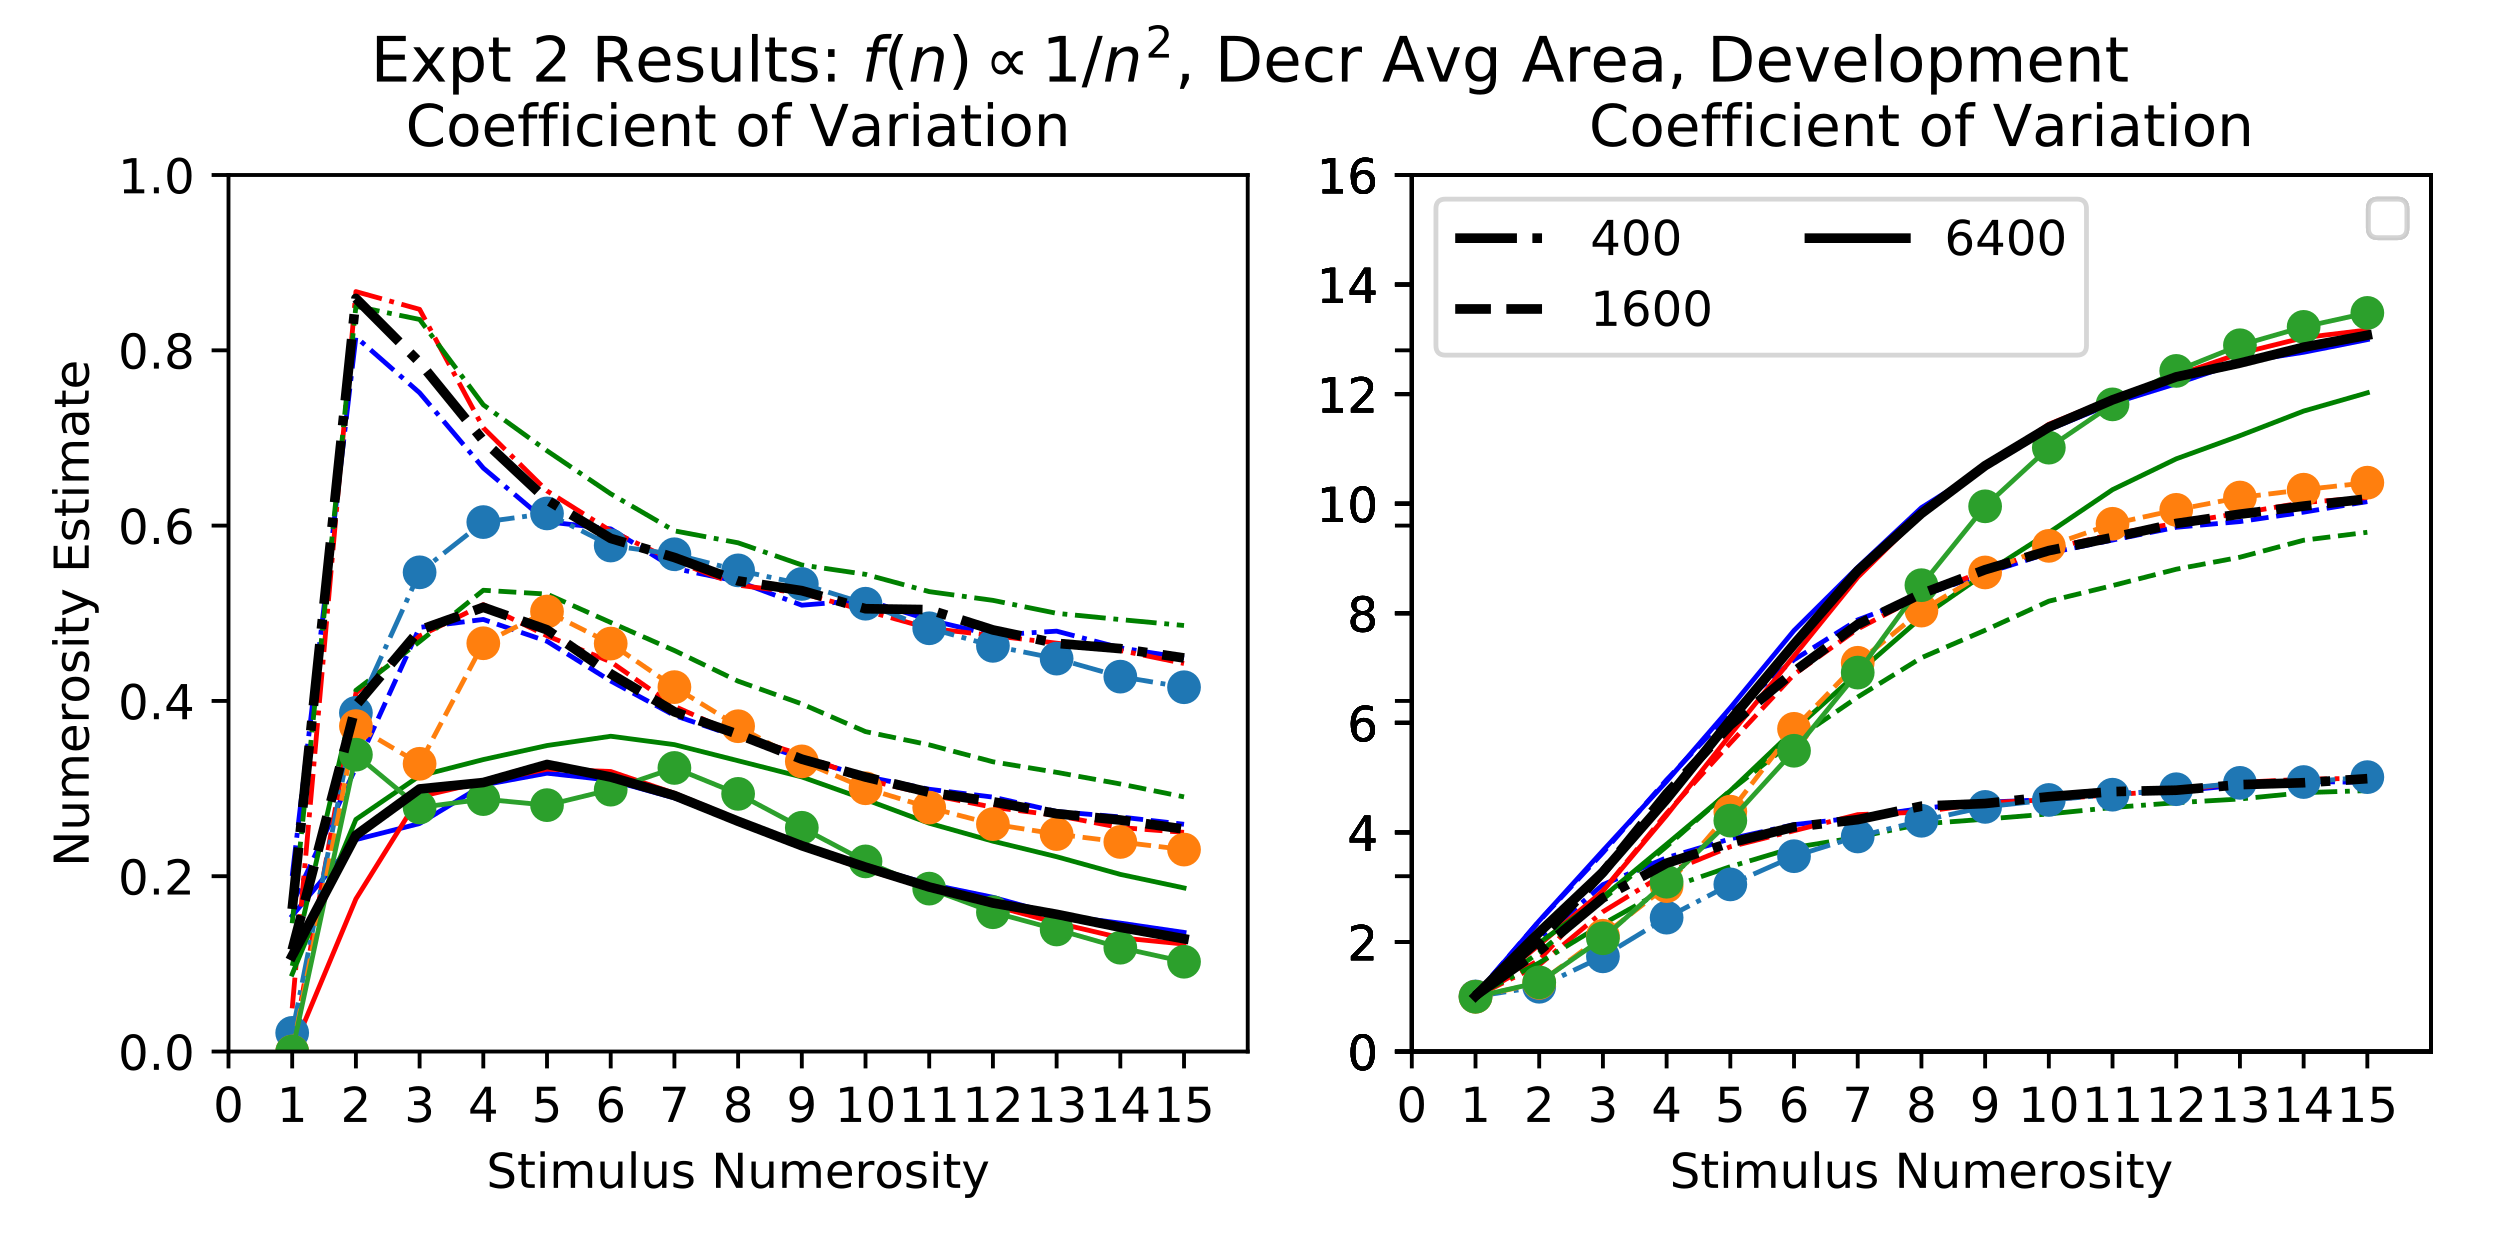 <?xml version="1.0" encoding="utf-8" standalone="no"?>
<!DOCTYPE svg PUBLIC "-//W3C//DTD SVG 1.1//EN"
  "http://www.w3.org/Graphics/SVG/1.1/DTD/svg11.dtd">
<!-- Created with matplotlib (http://matplotlib.org/) -->
<svg height="259.2pt" version="1.1" viewBox="0 0 518.4 259.2" width="518.4pt" xmlns="http://www.w3.org/2000/svg" xmlns:xlink="http://www.w3.org/1999/xlink">
 <defs>
  <style type="text/css">
*{stroke-linecap:butt;stroke-linejoin:round;}
  </style>
 </defs>
 <g id="figure_1">
  <g id="patch_1">
   <path d="M 0 259.2 
L 518.4 259.2 
L 518.4 0 
L 0 0 
z
" style="fill:#ffffff;"/>
  </g>
  <g id="axes_1">
   <g id="patch_2">
    <path d="M 47.381 218.044 
L 258.728 218.044 
L 258.728 36.288 
L 47.381 36.288 
z
" style="fill:#ffffff;"/>
   </g>
   <g id="matplotlib.axis_1">
    <g id="xtick_1">
     <g id="line2d_1">
      <defs>
       <path d="M 0 0 
L 0 3.5 
" id="mf88652d48a" style="stroke:#000000;stroke-width:0.8;"/>
      </defs>
      <g>
       <use style="stroke:#000000;stroke-width:0.8;" x="47.381" xlink:href="#mf88652d48a" y="218.044"/>
      </g>
     </g>
     <g id="text_1">
      <!-- 0 -->
      <defs>
       <path d="M 31.781 66.406 
Q 24.172 66.406 20.328 58.906 
Q 16.5 51.422 16.5 36.375 
Q 16.5 21.391 20.328 13.891 
Q 24.172 6.391 31.781 6.391 
Q 39.453 6.391 43.281 13.891 
Q 47.125 21.391 47.125 36.375 
Q 47.125 51.422 43.281 58.906 
Q 39.453 66.406 31.781 66.406 
z
M 31.781 74.219 
Q 44.047 74.219 50.516 64.516 
Q 56.984 54.828 56.984 36.375 
Q 56.984 17.969 50.516 8.266 
Q 44.047 -1.422 31.781 -1.422 
Q 19.531 -1.422 13.062 8.266 
Q 6.594 17.969 6.594 36.375 
Q 6.594 54.828 13.062 64.516 
Q 19.531 74.219 31.781 74.219 
z
" id="DejaVuSans-30"/>
      </defs>
      <g transform="translate(44.2 232.642)scale(0.1 -0.1)">
       <use xlink:href="#DejaVuSans-30"/>
      </g>
     </g>
    </g>
    <g id="xtick_2">
     <g id="line2d_2">
      <g>
       <use style="stroke:#000000;stroke-width:0.8;" x="60.59" xlink:href="#mf88652d48a" y="218.044"/>
      </g>
     </g>
     <g id="text_2">
      <!-- 1 -->
      <defs>
       <path d="M 12.406 8.297 
L 28.516 8.297 
L 28.516 63.922 
L 10.984 60.406 
L 10.984 69.391 
L 28.422 72.906 
L 38.281 72.906 
L 38.281 8.297 
L 54.391 8.297 
L 54.391 0 
L 12.406 0 
z
" id="DejaVuSans-31"/>
      </defs>
      <g transform="translate(57.409 232.642)scale(0.1 -0.1)">
       <use xlink:href="#DejaVuSans-31"/>
      </g>
     </g>
    </g>
    <g id="xtick_3">
     <g id="line2d_3">
      <g>
       <use style="stroke:#000000;stroke-width:0.8;" x="73.8" xlink:href="#mf88652d48a" y="218.044"/>
      </g>
     </g>
     <g id="text_3">
      <!-- 2 -->
      <defs>
       <path d="M 19.188 8.297 
L 53.609 8.297 
L 53.609 0 
L 7.328 0 
L 7.328 8.297 
Q 12.938 14.109 22.625 23.891 
Q 32.328 33.688 34.812 36.531 
Q 39.547 41.844 41.422 45.531 
Q 43.312 49.219 43.312 52.781 
Q 43.312 58.594 39.234 62.25 
Q 35.156 65.922 28.609 65.922 
Q 23.969 65.922 18.812 64.312 
Q 13.672 62.703 7.812 59.422 
L 7.812 69.391 
Q 13.766 71.781 18.938 73 
Q 24.125 74.219 28.422 74.219 
Q 39.75 74.219 46.484 68.547 
Q 53.219 62.891 53.219 53.422 
Q 53.219 48.922 51.531 44.891 
Q 49.859 40.875 45.406 35.406 
Q 44.188 33.984 37.641 27.219 
Q 31.109 20.453 19.188 8.297 
z
" id="DejaVuSans-32"/>
      </defs>
      <g transform="translate(70.618 232.642)scale(0.1 -0.1)">
       <use xlink:href="#DejaVuSans-32"/>
      </g>
     </g>
    </g>
    <g id="xtick_4">
     <g id="line2d_4">
      <g>
       <use style="stroke:#000000;stroke-width:0.8;" x="87.009" xlink:href="#mf88652d48a" y="218.044"/>
      </g>
     </g>
     <g id="text_4">
      <!-- 3 -->
      <defs>
       <path d="M 40.578 39.312 
Q 47.656 37.797 51.625 33 
Q 55.609 28.219 55.609 21.188 
Q 55.609 10.406 48.188 4.484 
Q 40.766 -1.422 27.094 -1.422 
Q 22.516 -1.422 17.656 -0.516 
Q 12.797 0.391 7.625 2.203 
L 7.625 11.719 
Q 11.719 9.328 16.594 8.109 
Q 21.484 6.891 26.812 6.891 
Q 36.078 6.891 40.938 10.547 
Q 45.797 14.203 45.797 21.188 
Q 45.797 27.641 41.281 31.266 
Q 36.766 34.906 28.719 34.906 
L 20.219 34.906 
L 20.219 43.016 
L 29.109 43.016 
Q 36.375 43.016 40.234 45.922 
Q 44.094 48.828 44.094 54.297 
Q 44.094 59.906 40.109 62.906 
Q 36.141 65.922 28.719 65.922 
Q 24.656 65.922 20.016 65.031 
Q 15.375 64.156 9.812 62.312 
L 9.812 71.094 
Q 15.438 72.656 20.344 73.438 
Q 25.25 74.219 29.594 74.219 
Q 40.828 74.219 47.359 69.109 
Q 53.906 64.016 53.906 55.328 
Q 53.906 49.266 50.438 45.094 
Q 46.969 40.922 40.578 39.312 
z
" id="DejaVuSans-33"/>
      </defs>
      <g transform="translate(83.828 232.642)scale(0.1 -0.1)">
       <use xlink:href="#DejaVuSans-33"/>
      </g>
     </g>
    </g>
    <g id="xtick_5">
     <g id="line2d_5">
      <g>
       <use style="stroke:#000000;stroke-width:0.8;" x="100.218" xlink:href="#mf88652d48a" y="218.044"/>
      </g>
     </g>
     <g id="text_5">
      <!-- 4 -->
      <defs>
       <path d="M 37.797 64.312 
L 12.891 25.391 
L 37.797 25.391 
z
M 35.203 72.906 
L 47.609 72.906 
L 47.609 25.391 
L 58.016 25.391 
L 58.016 17.188 
L 47.609 17.188 
L 47.609 0 
L 37.797 0 
L 37.797 17.188 
L 4.891 17.188 
L 4.891 26.703 
z
" id="DejaVuSans-34"/>
      </defs>
      <g transform="translate(97.037 232.642)scale(0.1 -0.1)">
       <use xlink:href="#DejaVuSans-34"/>
      </g>
     </g>
    </g>
    <g id="xtick_6">
     <g id="line2d_6">
      <g>
       <use style="stroke:#000000;stroke-width:0.8;" x="113.427" xlink:href="#mf88652d48a" y="218.044"/>
      </g>
     </g>
     <g id="text_6">
      <!-- 5 -->
      <defs>
       <path d="M 10.797 72.906 
L 49.516 72.906 
L 49.516 64.594 
L 19.828 64.594 
L 19.828 46.734 
Q 21.969 47.469 24.109 47.828 
Q 26.266 48.188 28.422 48.188 
Q 40.625 48.188 47.75 41.5 
Q 54.891 34.812 54.891 23.391 
Q 54.891 11.625 47.562 5.094 
Q 40.234 -1.422 26.906 -1.422 
Q 22.312 -1.422 17.547 -0.641 
Q 12.797 0.141 7.719 1.703 
L 7.719 11.625 
Q 12.109 9.234 16.797 8.062 
Q 21.484 6.891 26.703 6.891 
Q 35.156 6.891 40.078 11.328 
Q 45.016 15.766 45.016 23.391 
Q 45.016 31 40.078 35.438 
Q 35.156 39.891 26.703 39.891 
Q 22.75 39.891 18.812 39.016 
Q 14.891 38.141 10.797 36.281 
z
" id="DejaVuSans-35"/>
      </defs>
      <g transform="translate(110.246 232.642)scale(0.1 -0.1)">
       <use xlink:href="#DejaVuSans-35"/>
      </g>
     </g>
    </g>
    <g id="xtick_7">
     <g id="line2d_7">
      <g>
       <use style="stroke:#000000;stroke-width:0.8;" x="126.636" xlink:href="#mf88652d48a" y="218.044"/>
      </g>
     </g>
     <g id="text_7">
      <!-- 6 -->
      <defs>
       <path d="M 33.016 40.375 
Q 26.375 40.375 22.484 35.828 
Q 18.609 31.297 18.609 23.391 
Q 18.609 15.531 22.484 10.953 
Q 26.375 6.391 33.016 6.391 
Q 39.656 6.391 43.531 10.953 
Q 47.406 15.531 47.406 23.391 
Q 47.406 31.297 43.531 35.828 
Q 39.656 40.375 33.016 40.375 
z
M 52.594 71.297 
L 52.594 62.312 
Q 48.875 64.062 45.094 64.984 
Q 41.312 65.922 37.594 65.922 
Q 27.828 65.922 22.672 59.328 
Q 17.531 52.734 16.797 39.406 
Q 19.672 43.656 24.016 45.922 
Q 28.375 48.188 33.594 48.188 
Q 44.578 48.188 50.953 41.516 
Q 57.328 34.859 57.328 23.391 
Q 57.328 12.156 50.688 5.359 
Q 44.047 -1.422 33.016 -1.422 
Q 20.359 -1.422 13.672 8.266 
Q 6.984 17.969 6.984 36.375 
Q 6.984 53.656 15.188 63.938 
Q 23.391 74.219 37.203 74.219 
Q 40.922 74.219 44.703 73.484 
Q 48.484 72.75 52.594 71.297 
z
" id="DejaVuSans-36"/>
      </defs>
      <g transform="translate(123.455 232.642)scale(0.1 -0.1)">
       <use xlink:href="#DejaVuSans-36"/>
      </g>
     </g>
    </g>
    <g id="xtick_8">
     <g id="line2d_8">
      <g>
       <use style="stroke:#000000;stroke-width:0.8;" x="139.846" xlink:href="#mf88652d48a" y="218.044"/>
      </g>
     </g>
     <g id="text_8">
      <!-- 7 -->
      <defs>
       <path d="M 8.203 72.906 
L 55.078 72.906 
L 55.078 68.703 
L 28.609 0 
L 18.312 0 
L 43.219 64.594 
L 8.203 64.594 
z
" id="DejaVuSans-37"/>
      </defs>
      <g transform="translate(136.664 232.642)scale(0.1 -0.1)">
       <use xlink:href="#DejaVuSans-37"/>
      </g>
     </g>
    </g>
    <g id="xtick_9">
     <g id="line2d_9">
      <g>
       <use style="stroke:#000000;stroke-width:0.8;" x="153.055" xlink:href="#mf88652d48a" y="218.044"/>
      </g>
     </g>
     <g id="text_9">
      <!-- 8 -->
      <defs>
       <path d="M 31.781 34.625 
Q 24.75 34.625 20.719 30.859 
Q 16.703 27.094 16.703 20.516 
Q 16.703 13.922 20.719 10.156 
Q 24.75 6.391 31.781 6.391 
Q 38.812 6.391 42.859 10.172 
Q 46.922 13.969 46.922 20.516 
Q 46.922 27.094 42.891 30.859 
Q 38.875 34.625 31.781 34.625 
z
M 21.922 38.812 
Q 15.578 40.375 12.031 44.719 
Q 8.5 49.078 8.5 55.328 
Q 8.5 64.062 14.719 69.141 
Q 20.953 74.219 31.781 74.219 
Q 42.672 74.219 48.875 69.141 
Q 55.078 64.062 55.078 55.328 
Q 55.078 49.078 51.531 44.719 
Q 48 40.375 41.703 38.812 
Q 48.828 37.156 52.797 32.312 
Q 56.781 27.484 56.781 20.516 
Q 56.781 9.906 50.312 4.234 
Q 43.844 -1.422 31.781 -1.422 
Q 19.734 -1.422 13.25 4.234 
Q 6.781 9.906 6.781 20.516 
Q 6.781 27.484 10.781 32.312 
Q 14.797 37.156 21.922 38.812 
z
M 18.312 54.391 
Q 18.312 48.734 21.844 45.562 
Q 25.391 42.391 31.781 42.391 
Q 38.141 42.391 41.719 45.562 
Q 45.312 48.734 45.312 54.391 
Q 45.312 60.062 41.719 63.234 
Q 38.141 66.406 31.781 66.406 
Q 25.391 66.406 21.844 63.234 
Q 18.312 60.062 18.312 54.391 
z
" id="DejaVuSans-38"/>
      </defs>
      <g transform="translate(149.873 232.642)scale(0.1 -0.1)">
       <use xlink:href="#DejaVuSans-38"/>
      </g>
     </g>
    </g>
    <g id="xtick_10">
     <g id="line2d_10">
      <g>
       <use style="stroke:#000000;stroke-width:0.8;" x="166.264" xlink:href="#mf88652d48a" y="218.044"/>
      </g>
     </g>
     <g id="text_10">
      <!-- 9 -->
      <defs>
       <path d="M 10.984 1.516 
L 10.984 10.5 
Q 14.703 8.734 18.5 7.812 
Q 22.312 6.891 25.984 6.891 
Q 35.75 6.891 40.891 13.453 
Q 46.047 20.016 46.781 33.406 
Q 43.953 29.203 39.594 26.953 
Q 35.25 24.703 29.984 24.703 
Q 19.047 24.703 12.672 31.312 
Q 6.297 37.938 6.297 49.422 
Q 6.297 60.641 12.938 67.422 
Q 19.578 74.219 30.609 74.219 
Q 43.266 74.219 49.922 64.516 
Q 56.594 54.828 56.594 36.375 
Q 56.594 19.141 48.406 8.859 
Q 40.234 -1.422 26.422 -1.422 
Q 22.703 -1.422 18.891 -0.688 
Q 15.094 0.047 10.984 1.516 
z
M 30.609 32.422 
Q 37.25 32.422 41.125 36.953 
Q 45.016 41.5 45.016 49.422 
Q 45.016 57.281 41.125 61.844 
Q 37.25 66.406 30.609 66.406 
Q 23.969 66.406 20.094 61.844 
Q 16.219 57.281 16.219 49.422 
Q 16.219 41.5 20.094 36.953 
Q 23.969 32.422 30.609 32.422 
z
" id="DejaVuSans-39"/>
      </defs>
      <g transform="translate(163.083 232.642)scale(0.1 -0.1)">
       <use xlink:href="#DejaVuSans-39"/>
      </g>
     </g>
    </g>
    <g id="xtick_11">
     <g id="line2d_11">
      <g>
       <use style="stroke:#000000;stroke-width:0.8;" x="179.473" xlink:href="#mf88652d48a" y="218.044"/>
      </g>
     </g>
     <g id="text_11">
      <!-- 10 -->
      <g transform="translate(173.111 232.642)scale(0.1 -0.1)">
       <use xlink:href="#DejaVuSans-31"/>
       <use x="63.623" xlink:href="#DejaVuSans-30"/>
      </g>
     </g>
    </g>
    <g id="xtick_12">
     <g id="line2d_12">
      <g>
       <use style="stroke:#000000;stroke-width:0.8;" x="192.682" xlink:href="#mf88652d48a" y="218.044"/>
      </g>
     </g>
     <g id="text_12">
      <!-- 11 -->
      <g transform="translate(186.32 232.642)scale(0.1 -0.1)">
       <use xlink:href="#DejaVuSans-31"/>
       <use x="63.623" xlink:href="#DejaVuSans-31"/>
      </g>
     </g>
    </g>
    <g id="xtick_13">
     <g id="line2d_13">
      <g>
       <use style="stroke:#000000;stroke-width:0.8;" x="205.891" xlink:href="#mf88652d48a" y="218.044"/>
      </g>
     </g>
     <g id="text_13">
      <!-- 12 -->
      <g transform="translate(199.529 232.642)scale(0.1 -0.1)">
       <use xlink:href="#DejaVuSans-31"/>
       <use x="63.623" xlink:href="#DejaVuSans-32"/>
      </g>
     </g>
    </g>
    <g id="xtick_14">
     <g id="line2d_14">
      <g>
       <use style="stroke:#000000;stroke-width:0.8;" x="219.101" xlink:href="#mf88652d48a" y="218.044"/>
      </g>
     </g>
     <g id="text_14">
      <!-- 13 -->
      <g transform="translate(212.738 232.642)scale(0.1 -0.1)">
       <use xlink:href="#DejaVuSans-31"/>
       <use x="63.623" xlink:href="#DejaVuSans-33"/>
      </g>
     </g>
    </g>
    <g id="xtick_15">
     <g id="line2d_15">
      <g>
       <use style="stroke:#000000;stroke-width:0.8;" x="232.31" xlink:href="#mf88652d48a" y="218.044"/>
      </g>
     </g>
     <g id="text_15">
      <!-- 14 -->
      <g transform="translate(225.947 232.642)scale(0.1 -0.1)">
       <use xlink:href="#DejaVuSans-31"/>
       <use x="63.623" xlink:href="#DejaVuSans-34"/>
      </g>
     </g>
    </g>
    <g id="xtick_16">
     <g id="line2d_16">
      <g>
       <use style="stroke:#000000;stroke-width:0.8;" x="245.519" xlink:href="#mf88652d48a" y="218.044"/>
      </g>
     </g>
     <g id="text_16">
      <!-- 15 -->
      <g transform="translate(239.156 232.642)scale(0.1 -0.1)">
       <use xlink:href="#DejaVuSans-31"/>
       <use x="63.623" xlink:href="#DejaVuSans-35"/>
      </g>
     </g>
    </g>
    <g id="text_17">
     <!-- Stimulus Numerosity -->
     <defs>
      <path d="M 53.516 70.516 
L 53.516 60.891 
Q 47.906 63.578 42.922 64.891 
Q 37.938 66.219 33.297 66.219 
Q 25.25 66.219 20.875 63.094 
Q 16.5 59.969 16.5 54.203 
Q 16.5 49.359 19.406 46.891 
Q 22.312 44.438 30.422 42.922 
L 36.375 41.703 
Q 47.406 39.594 52.656 34.297 
Q 57.906 29 57.906 20.125 
Q 57.906 9.516 50.797 4.047 
Q 43.703 -1.422 29.984 -1.422 
Q 24.812 -1.422 18.969 -0.25 
Q 13.141 0.922 6.891 3.219 
L 6.891 13.375 
Q 12.891 10.016 18.656 8.297 
Q 24.422 6.594 29.984 6.594 
Q 38.422 6.594 43.016 9.906 
Q 47.609 13.234 47.609 19.391 
Q 47.609 24.75 44.312 27.781 
Q 41.016 30.812 33.5 32.328 
L 27.484 33.5 
Q 16.453 35.688 11.516 40.375 
Q 6.594 45.062 6.594 53.422 
Q 6.594 63.094 13.406 68.656 
Q 20.219 74.219 32.172 74.219 
Q 37.312 74.219 42.625 73.281 
Q 47.953 72.359 53.516 70.516 
z
" id="DejaVuSans-53"/>
      <path d="M 18.312 70.219 
L 18.312 54.688 
L 36.812 54.688 
L 36.812 47.703 
L 18.312 47.703 
L 18.312 18.016 
Q 18.312 11.328 20.141 9.422 
Q 21.969 7.516 27.594 7.516 
L 36.812 7.516 
L 36.812 0 
L 27.594 0 
Q 17.188 0 13.234 3.875 
Q 9.281 7.766 9.281 18.016 
L 9.281 47.703 
L 2.688 47.703 
L 2.688 54.688 
L 9.281 54.688 
L 9.281 70.219 
z
" id="DejaVuSans-74"/>
      <path d="M 9.422 54.688 
L 18.406 54.688 
L 18.406 0 
L 9.422 0 
z
M 9.422 75.984 
L 18.406 75.984 
L 18.406 64.594 
L 9.422 64.594 
z
" id="DejaVuSans-69"/>
      <path d="M 52 44.188 
Q 55.375 50.25 60.062 53.125 
Q 64.75 56 71.094 56 
Q 79.641 56 84.281 50.016 
Q 88.922 44.047 88.922 33.016 
L 88.922 0 
L 79.891 0 
L 79.891 32.719 
Q 79.891 40.578 77.094 44.375 
Q 74.312 48.188 68.609 48.188 
Q 61.625 48.188 57.562 43.547 
Q 53.516 38.922 53.516 30.906 
L 53.516 0 
L 44.484 0 
L 44.484 32.719 
Q 44.484 40.625 41.703 44.406 
Q 38.922 48.188 33.109 48.188 
Q 26.219 48.188 22.156 43.531 
Q 18.109 38.875 18.109 30.906 
L 18.109 0 
L 9.078 0 
L 9.078 54.688 
L 18.109 54.688 
L 18.109 46.188 
Q 21.188 51.219 25.484 53.609 
Q 29.781 56 35.688 56 
Q 41.656 56 45.828 52.969 
Q 50 49.953 52 44.188 
z
" id="DejaVuSans-6d"/>
      <path d="M 8.5 21.578 
L 8.5 54.688 
L 17.484 54.688 
L 17.484 21.922 
Q 17.484 14.156 20.5 10.266 
Q 23.531 6.391 29.594 6.391 
Q 36.859 6.391 41.078 11.031 
Q 45.312 15.672 45.312 23.688 
L 45.312 54.688 
L 54.297 54.688 
L 54.297 0 
L 45.312 0 
L 45.312 8.406 
Q 42.047 3.422 37.719 1 
Q 33.406 -1.422 27.688 -1.422 
Q 18.266 -1.422 13.375 4.438 
Q 8.5 10.297 8.5 21.578 
z
M 31.109 56 
z
" id="DejaVuSans-75"/>
      <path d="M 9.422 75.984 
L 18.406 75.984 
L 18.406 0 
L 9.422 0 
z
" id="DejaVuSans-6c"/>
      <path d="M 44.281 53.078 
L 44.281 44.578 
Q 40.484 46.531 36.375 47.5 
Q 32.281 48.484 27.875 48.484 
Q 21.188 48.484 17.844 46.438 
Q 14.5 44.391 14.5 40.281 
Q 14.5 37.156 16.891 35.375 
Q 19.281 33.594 26.516 31.984 
L 29.594 31.297 
Q 39.156 29.25 43.188 25.516 
Q 47.219 21.781 47.219 15.094 
Q 47.219 7.469 41.188 3.016 
Q 35.156 -1.422 24.609 -1.422 
Q 20.219 -1.422 15.453 -0.562 
Q 10.688 0.297 5.422 2 
L 5.422 11.281 
Q 10.406 8.688 15.234 7.391 
Q 20.062 6.109 24.812 6.109 
Q 31.156 6.109 34.562 8.281 
Q 37.984 10.453 37.984 14.406 
Q 37.984 18.062 35.516 20.016 
Q 33.062 21.969 24.703 23.781 
L 21.578 24.516 
Q 13.234 26.266 9.516 29.906 
Q 5.812 33.547 5.812 39.891 
Q 5.812 47.609 11.281 51.797 
Q 16.75 56 26.812 56 
Q 31.781 56 36.172 55.266 
Q 40.578 54.547 44.281 53.078 
z
" id="DejaVuSans-73"/>
      <path id="DejaVuSans-20"/>
      <path d="M 9.812 72.906 
L 23.094 72.906 
L 55.422 11.922 
L 55.422 72.906 
L 64.984 72.906 
L 64.984 0 
L 51.703 0 
L 19.391 60.984 
L 19.391 0 
L 9.812 0 
z
" id="DejaVuSans-4e"/>
      <path d="M 56.203 29.594 
L 56.203 25.203 
L 14.891 25.203 
Q 15.484 15.922 20.484 11.062 
Q 25.484 6.203 34.422 6.203 
Q 39.594 6.203 44.453 7.469 
Q 49.312 8.734 54.109 11.281 
L 54.109 2.781 
Q 49.266 0.734 44.188 -0.344 
Q 39.109 -1.422 33.891 -1.422 
Q 20.797 -1.422 13.156 6.188 
Q 5.516 13.812 5.516 26.812 
Q 5.516 40.234 12.766 48.109 
Q 20.016 56 32.328 56 
Q 43.359 56 49.781 48.891 
Q 56.203 41.797 56.203 29.594 
z
M 47.219 32.234 
Q 47.125 39.594 43.094 43.984 
Q 39.062 48.391 32.422 48.391 
Q 24.906 48.391 20.391 44.141 
Q 15.875 39.891 15.188 32.172 
z
" id="DejaVuSans-65"/>
      <path d="M 41.109 46.297 
Q 39.594 47.172 37.812 47.578 
Q 36.031 48 33.891 48 
Q 26.266 48 22.188 43.047 
Q 18.109 38.094 18.109 28.812 
L 18.109 0 
L 9.078 0 
L 9.078 54.688 
L 18.109 54.688 
L 18.109 46.188 
Q 20.953 51.172 25.484 53.578 
Q 30.031 56 36.531 56 
Q 37.453 56 38.578 55.875 
Q 39.703 55.766 41.062 55.516 
z
" id="DejaVuSans-72"/>
      <path d="M 30.609 48.391 
Q 23.391 48.391 19.188 42.75 
Q 14.984 37.109 14.984 27.297 
Q 14.984 17.484 19.156 11.844 
Q 23.344 6.203 30.609 6.203 
Q 37.797 6.203 41.984 11.859 
Q 46.188 17.531 46.188 27.297 
Q 46.188 37.016 41.984 42.703 
Q 37.797 48.391 30.609 48.391 
z
M 30.609 56 
Q 42.328 56 49.016 48.375 
Q 55.719 40.766 55.719 27.297 
Q 55.719 13.875 49.016 6.219 
Q 42.328 -1.422 30.609 -1.422 
Q 18.844 -1.422 12.172 6.219 
Q 5.516 13.875 5.516 27.297 
Q 5.516 40.766 12.172 48.375 
Q 18.844 56 30.609 56 
z
" id="DejaVuSans-6f"/>
      <path d="M 32.172 -5.078 
Q 28.375 -14.844 24.75 -17.812 
Q 21.141 -20.797 15.094 -20.797 
L 7.906 -20.797 
L 7.906 -13.281 
L 13.188 -13.281 
Q 16.891 -13.281 18.938 -11.516 
Q 21 -9.766 23.484 -3.219 
L 25.094 0.875 
L 2.984 54.688 
L 12.5 54.688 
L 29.594 11.922 
L 46.688 54.688 
L 56.203 54.688 
z
" id="DejaVuSans-79"/>
     </defs>
     <g transform="translate(100.858 246.32)scale(0.1 -0.1)">
      <use xlink:href="#DejaVuSans-53"/>
      <use x="63.477" xlink:href="#DejaVuSans-74"/>
      <use x="102.686" xlink:href="#DejaVuSans-69"/>
      <use x="130.469" xlink:href="#DejaVuSans-6d"/>
      <use x="227.881" xlink:href="#DejaVuSans-75"/>
      <use x="291.26" xlink:href="#DejaVuSans-6c"/>
      <use x="319.043" xlink:href="#DejaVuSans-75"/>
      <use x="382.422" xlink:href="#DejaVuSans-73"/>
      <use x="434.521" xlink:href="#DejaVuSans-20"/>
      <use x="466.309" xlink:href="#DejaVuSans-4e"/>
      <use x="541.113" xlink:href="#DejaVuSans-75"/>
      <use x="604.492" xlink:href="#DejaVuSans-6d"/>
      <use x="701.904" xlink:href="#DejaVuSans-65"/>
      <use x="763.428" xlink:href="#DejaVuSans-72"/>
      <use x="804.51" xlink:href="#DejaVuSans-6f"/>
      <use x="865.691" xlink:href="#DejaVuSans-73"/>
      <use x="917.791" xlink:href="#DejaVuSans-69"/>
      <use x="945.574" xlink:href="#DejaVuSans-74"/>
      <use x="984.783" xlink:href="#DejaVuSans-79"/>
     </g>
    </g>
   </g>
   <g id="matplotlib.axis_2">
    <g id="ytick_1">
     <g id="line2d_17">
      <defs>
       <path d="M 0 0 
L -3.5 0 
" id="m5ed755f3c6" style="stroke:#000000;stroke-width:0.8;"/>
      </defs>
      <g>
       <use style="stroke:#000000;stroke-width:0.8;" x="47.381" xlink:href="#m5ed755f3c6" y="218.044"/>
      </g>
     </g>
     <g id="text_18">
      <!-- 0.0 -->
      <defs>
       <path d="M 10.688 12.406 
L 21 12.406 
L 21 0 
L 10.688 0 
z
" id="DejaVuSans-2e"/>
      </defs>
      <g transform="translate(24.478 221.843)scale(0.1 -0.1)">
       <use xlink:href="#DejaVuSans-30"/>
       <use x="63.623" xlink:href="#DejaVuSans-2e"/>
       <use x="95.41" xlink:href="#DejaVuSans-30"/>
      </g>
     </g>
    </g>
    <g id="ytick_2">
     <g id="line2d_18">
      <g>
       <use style="stroke:#000000;stroke-width:0.8;" x="47.381" xlink:href="#m5ed755f3c6" y="181.693"/>
      </g>
     </g>
     <g id="text_19">
      <!-- 0.2 -->
      <g transform="translate(24.478 185.492)scale(0.1 -0.1)">
       <use xlink:href="#DejaVuSans-30"/>
       <use x="63.623" xlink:href="#DejaVuSans-2e"/>
       <use x="95.41" xlink:href="#DejaVuSans-32"/>
      </g>
     </g>
    </g>
    <g id="ytick_3">
     <g id="line2d_19">
      <g>
       <use style="stroke:#000000;stroke-width:0.8;" x="47.381" xlink:href="#m5ed755f3c6" y="145.341"/>
      </g>
     </g>
     <g id="text_20">
      <!-- 0.4 -->
      <g transform="translate(24.478 149.141)scale(0.1 -0.1)">
       <use xlink:href="#DejaVuSans-30"/>
       <use x="63.623" xlink:href="#DejaVuSans-2e"/>
       <use x="95.41" xlink:href="#DejaVuSans-34"/>
      </g>
     </g>
    </g>
    <g id="ytick_4">
     <g id="line2d_20">
      <g>
       <use style="stroke:#000000;stroke-width:0.8;" x="47.381" xlink:href="#m5ed755f3c6" y="108.99"/>
      </g>
     </g>
     <g id="text_21">
      <!-- 0.6 -->
      <g transform="translate(24.478 112.79)scale(0.1 -0.1)">
       <use xlink:href="#DejaVuSans-30"/>
       <use x="63.623" xlink:href="#DejaVuSans-2e"/>
       <use x="95.41" xlink:href="#DejaVuSans-36"/>
      </g>
     </g>
    </g>
    <g id="ytick_5">
     <g id="line2d_21">
      <g>
       <use style="stroke:#000000;stroke-width:0.8;" x="47.381" xlink:href="#m5ed755f3c6" y="72.639"/>
      </g>
     </g>
     <g id="text_22">
      <!-- 0.8 -->
      <g transform="translate(24.478 76.438)scale(0.1 -0.1)">
       <use xlink:href="#DejaVuSans-30"/>
       <use x="63.623" xlink:href="#DejaVuSans-2e"/>
       <use x="95.41" xlink:href="#DejaVuSans-38"/>
      </g>
     </g>
    </g>
    <g id="ytick_6">
     <g id="line2d_22">
      <g>
       <use style="stroke:#000000;stroke-width:0.8;" x="47.381" xlink:href="#m5ed755f3c6" y="36.288"/>
      </g>
     </g>
     <g id="text_23">
      <!-- 1.0 -->
      <g transform="translate(24.478 40.087)scale(0.1 -0.1)">
       <use xlink:href="#DejaVuSans-31"/>
       <use x="63.623" xlink:href="#DejaVuSans-2e"/>
       <use x="95.41" xlink:href="#DejaVuSans-30"/>
      </g>
     </g>
    </g>
    <g id="text_24">
     <!-- Numerosity Estimate -->
     <defs>
      <path d="M 9.812 72.906 
L 55.906 72.906 
L 55.906 64.594 
L 19.672 64.594 
L 19.672 43.016 
L 54.391 43.016 
L 54.391 34.719 
L 19.672 34.719 
L 19.672 8.297 
L 56.781 8.297 
L 56.781 0 
L 9.812 0 
z
" id="DejaVuSans-45"/>
      <path d="M 34.281 27.484 
Q 23.391 27.484 19.188 25 
Q 14.984 22.516 14.984 16.5 
Q 14.984 11.719 18.141 8.906 
Q 21.297 6.109 26.703 6.109 
Q 34.188 6.109 38.703 11.406 
Q 43.219 16.703 43.219 25.484 
L 43.219 27.484 
z
M 52.203 31.203 
L 52.203 0 
L 43.219 0 
L 43.219 8.297 
Q 40.141 3.328 35.547 0.953 
Q 30.953 -1.422 24.312 -1.422 
Q 15.922 -1.422 10.953 3.297 
Q 6 8.016 6 15.922 
Q 6 25.141 12.172 29.828 
Q 18.359 34.516 30.609 34.516 
L 43.219 34.516 
L 43.219 35.406 
Q 43.219 41.609 39.141 45 
Q 35.062 48.391 27.688 48.391 
Q 23 48.391 18.547 47.266 
Q 14.109 46.141 10.016 43.891 
L 10.016 52.203 
Q 14.938 54.109 19.578 55.047 
Q 24.219 56 28.609 56 
Q 40.484 56 46.344 49.844 
Q 52.203 43.703 52.203 31.203 
z
" id="DejaVuSans-61"/>
     </defs>
     <g transform="translate(18.398 179.722)rotate(-90)scale(0.1 -0.1)">
      <use xlink:href="#DejaVuSans-4e"/>
      <use x="74.805" xlink:href="#DejaVuSans-75"/>
      <use x="138.184" xlink:href="#DejaVuSans-6d"/>
      <use x="235.596" xlink:href="#DejaVuSans-65"/>
      <use x="297.119" xlink:href="#DejaVuSans-72"/>
      <use x="338.201" xlink:href="#DejaVuSans-6f"/>
      <use x="399.383" xlink:href="#DejaVuSans-73"/>
      <use x="451.482" xlink:href="#DejaVuSans-69"/>
      <use x="479.266" xlink:href="#DejaVuSans-74"/>
      <use x="518.475" xlink:href="#DejaVuSans-79"/>
      <use x="577.654" xlink:href="#DejaVuSans-20"/>
      <use x="609.441" xlink:href="#DejaVuSans-45"/>
      <use x="672.625" xlink:href="#DejaVuSans-73"/>
      <use x="724.725" xlink:href="#DejaVuSans-74"/>
      <use x="763.934" xlink:href="#DejaVuSans-69"/>
      <use x="791.717" xlink:href="#DejaVuSans-6d"/>
      <use x="889.129" xlink:href="#DejaVuSans-61"/>
      <use x="950.408" xlink:href="#DejaVuSans-74"/>
      <use x="989.617" xlink:href="#DejaVuSans-65"/>
     </g>
    </g>
   </g>
   <g id="line2d_23">
    <path clip-path="url(#pacd6f9eb4a)" d="M 60.59 181.654 
L 73.8 69.875 
L 87.009 81.454 
L 100.218 97.048 
L 113.427 108.196 
L 126.636 109.666 
L 139.846 117.865 
L 153.055 120.565 
L 166.264 125.492 
L 179.473 124.421 
L 192.682 128.536 
L 205.891 131.703 
L 219.101 130.876 
L 232.31 134.333 
L 245.519 136.433 
" style="fill:none;stroke:#0000ff;stroke-dasharray:6.4,1.6,1,1.6;stroke-dashoffset:0;"/>
   </g>
   <g id="line2d_24">
    <path clip-path="url(#pacd6f9eb4a)" d="M 60.59 187.516 
L 73.8 159.156 
L 87.009 130.1 
L 100.218 128.447 
L 113.427 132.974 
L 126.636 141.214 
L 139.846 148.356 
L 153.055 152.849 
L 166.264 157.169 
L 179.473 161.015 
L 192.682 163.658 
L 205.891 165.291 
L 219.101 168.273 
L 232.31 169.403 
L 245.519 170.924 
" style="fill:none;stroke:#0000ff;stroke-dasharray:3.7,1.6;stroke-dashoffset:0;"/>
   </g>
   <g id="line2d_25">
    <path clip-path="url(#pacd6f9eb4a)" d="M 60.59 189.896 
L 73.8 174.103 
L 87.009 170.765 
L 100.218 162.768 
L 113.427 160.329 
L 126.636 161.801 
L 139.846 165.465 
L 153.055 170.255 
L 166.264 175.225 
L 179.473 179.578 
L 192.682 183.327 
L 205.891 186.062 
L 219.101 189.724 
L 232.31 191.415 
L 245.519 193.351 
" style="fill:none;stroke:#0000ff;stroke-linecap:square;"/>
   </g>
   <g id="line2d_26">
    <path clip-path="url(#pacd6f9eb4a)" d="M 60.59 209.093 
L 73.8 60.464 
L 87.009 64.146 
L 100.218 88.725 
L 113.427 101.793 
L 126.636 110.09 
L 139.846 116.323 
L 153.055 121.334 
L 166.264 123.02 
L 179.473 126.63 
L 192.682 130.29 
L 205.891 131.782 
L 219.101 133.368 
L 232.31 134.872 
L 245.519 137.582 
" style="fill:none;stroke:#ff0000;stroke-dasharray:6.4,1.6,1,1.6;stroke-dashoffset:0;"/>
   </g>
   <g id="line2d_27">
    <path clip-path="url(#pacd6f9eb4a)" d="M 60.59 218.044 
L 73.8 143.718 
L 87.009 131.882 
L 100.218 125.378 
L 113.427 131.842 
L 126.636 137.231 
L 139.846 146.448 
L 153.055 152.389 
L 166.264 156.522 
L 179.473 161.644 
L 192.682 164.765 
L 205.891 167.395 
L 219.101 169.09 
L 232.31 171.606 
L 245.519 172.595 
" style="fill:none;stroke:#ff0000;stroke-dasharray:3.7,1.6;stroke-dashoffset:0;"/>
   </g>
   <g id="line2d_28">
    <path clip-path="url(#pacd6f9eb4a)" d="M 60.59 218.044 
L 73.8 186.404 
L 87.009 165.21 
L 100.218 162.114 
L 113.427 159.493 
L 126.636 159.977 
L 139.846 164.497 
L 153.055 169.956 
L 166.264 175.687 
L 179.473 180.297 
L 192.682 184.23 
L 205.891 187.783 
L 219.101 191.363 
L 232.31 194.458 
L 245.519 195.768 
" style="fill:none;stroke:#ff0000;stroke-linecap:square;"/>
   </g>
   <g id="line2d_29">
    <path clip-path="url(#pacd6f9eb4a)" d="M 60.59 191.445 
L 73.8 63.511 
L 87.009 66.243 
L 100.218 83.951 
L 113.427 93.471 
L 126.636 102.401 
L 139.846 110.076 
L 153.055 112.558 
L 166.264 117.154 
L 179.473 119.096 
L 192.682 122.679 
L 205.891 124.488 
L 219.101 127.178 
L 232.31 128.473 
L 245.519 129.704 
" style="fill:none;stroke:#008000;stroke-dasharray:6.4,1.6,1,1.6;stroke-dashoffset:0;"/>
   </g>
   <g id="line2d_30">
    <path clip-path="url(#pacd6f9eb4a)" d="M 60.59 200.287 
L 73.8 143.141 
L 87.009 133.042 
L 100.218 122.395 
L 113.427 123.192 
L 126.636 129.077 
L 139.846 134.894 
L 153.055 141.25 
L 166.264 145.961 
L 179.473 151.711 
L 192.682 154.455 
L 205.891 157.963 
L 219.101 160.152 
L 232.31 162.566 
L 245.519 165.241 
" style="fill:none;stroke:#008000;stroke-dasharray:3.7,1.6;stroke-dashoffset:0;"/>
   </g>
   <g id="line2d_31">
    <path clip-path="url(#pacd6f9eb4a)" d="M 60.59 202.003 
L 73.8 169.914 
L 87.009 160.885 
L 100.218 157.501 
L 113.427 154.593 
L 126.636 152.668 
L 139.846 154.409 
L 153.055 157.75 
L 166.264 161.11 
L 179.473 165.791 
L 192.682 170.708 
L 205.891 174.43 
L 219.101 177.647 
L 232.31 181.316 
L 245.519 184.129 
" style="fill:none;stroke:#008000;stroke-linecap:square;"/>
   </g>
   <g id="line2d_32">
    <path clip-path="url(#pacd6f9eb4a)" d="M 60.59 214.177 
L 73.8 147.821 
L 87.009 118.675 
L 100.218 108.259 
L 113.427 106.464 
L 126.636 113.121 
L 139.846 114.931 
L 153.055 118.273 
L 166.264 121.09 
L 179.473 125.187 
L 192.682 130.279 
L 205.891 133.923 
L 219.101 136.571 
L 232.31 140.308 
L 245.519 142.505 
" style="fill:none;stroke:#1f77b4;stroke-dasharray:6.4,1.6,1,1.6;stroke-dashoffset:0;"/>
    <defs>
     <path d="M 0 3 
C 0.796 3 1.559 2.684 2.121 2.121 
C 2.684 1.559 3 0.796 3 0 
C 3 -0.796 2.684 -1.559 2.121 -2.121 
C 1.559 -2.684 0.796 -3 0 -3 
C -0.796 -3 -1.559 -2.684 -2.121 -2.121 
C -2.684 -1.559 -3 -0.796 -3 0 
C -3 0.796 -2.684 1.559 -2.121 2.121 
C -1.559 2.684 -0.796 3 0 3 
z
" id="m005126c7ba" style="stroke:#1f77b4;"/>
    </defs>
    <g clip-path="url(#pacd6f9eb4a)">
     <use style="fill:#1f77b4;stroke:#1f77b4;" x="60.59" xlink:href="#m005126c7ba" y="214.177"/>
     <use style="fill:#1f77b4;stroke:#1f77b4;" x="73.8" xlink:href="#m005126c7ba" y="147.821"/>
     <use style="fill:#1f77b4;stroke:#1f77b4;" x="87.009" xlink:href="#m005126c7ba" y="118.675"/>
     <use style="fill:#1f77b4;stroke:#1f77b4;" x="100.218" xlink:href="#m005126c7ba" y="108.259"/>
     <use style="fill:#1f77b4;stroke:#1f77b4;" x="113.427" xlink:href="#m005126c7ba" y="106.464"/>
     <use style="fill:#1f77b4;stroke:#1f77b4;" x="126.636" xlink:href="#m005126c7ba" y="113.121"/>
     <use style="fill:#1f77b4;stroke:#1f77b4;" x="139.846" xlink:href="#m005126c7ba" y="114.931"/>
     <use style="fill:#1f77b4;stroke:#1f77b4;" x="153.055" xlink:href="#m005126c7ba" y="118.273"/>
     <use style="fill:#1f77b4;stroke:#1f77b4;" x="166.264" xlink:href="#m005126c7ba" y="121.09"/>
     <use style="fill:#1f77b4;stroke:#1f77b4;" x="179.473" xlink:href="#m005126c7ba" y="125.187"/>
     <use style="fill:#1f77b4;stroke:#1f77b4;" x="192.682" xlink:href="#m005126c7ba" y="130.279"/>
     <use style="fill:#1f77b4;stroke:#1f77b4;" x="205.891" xlink:href="#m005126c7ba" y="133.923"/>
     <use style="fill:#1f77b4;stroke:#1f77b4;" x="219.101" xlink:href="#m005126c7ba" y="136.571"/>
     <use style="fill:#1f77b4;stroke:#1f77b4;" x="232.31" xlink:href="#m005126c7ba" y="140.308"/>
     <use style="fill:#1f77b4;stroke:#1f77b4;" x="245.519" xlink:href="#m005126c7ba" y="142.505"/>
    </g>
   </g>
   <g id="line2d_33">
    <path clip-path="url(#pacd6f9eb4a)" d="M 60.59 218.044 
L 73.8 150.56 
L 87.009 158.38 
L 100.218 133.384 
L 113.427 126.805 
L 126.636 133.452 
L 139.846 142.483 
L 153.055 150.59 
L 166.264 157.88 
L 179.473 163.454 
L 192.682 167.463 
L 205.891 170.891 
L 219.101 172.955 
L 232.31 174.59 
L 245.519 176.167 
" style="fill:none;stroke:#ff7f0e;stroke-dasharray:3.7,1.6;stroke-dashoffset:0;"/>
    <defs>
     <path d="M 0 3 
C 0.796 3 1.559 2.684 2.121 2.121 
C 2.684 1.559 3 0.796 3 0 
C 3 -0.796 2.684 -1.559 2.121 -2.121 
C 1.559 -2.684 0.796 -3 0 -3 
C -0.796 -3 -1.559 -2.684 -2.121 -2.121 
C -2.684 -1.559 -3 -0.796 -3 0 
C -3 0.796 -2.684 1.559 -2.121 2.121 
C -1.559 2.684 -0.796 3 0 3 
z
" id="m7cedc8a343" style="stroke:#ff7f0e;"/>
    </defs>
    <g clip-path="url(#pacd6f9eb4a)">
     <use style="fill:#ff7f0e;stroke:#ff7f0e;" x="60.59" xlink:href="#m7cedc8a343" y="218.044"/>
     <use style="fill:#ff7f0e;stroke:#ff7f0e;" x="73.8" xlink:href="#m7cedc8a343" y="150.56"/>
     <use style="fill:#ff7f0e;stroke:#ff7f0e;" x="87.009" xlink:href="#m7cedc8a343" y="158.38"/>
     <use style="fill:#ff7f0e;stroke:#ff7f0e;" x="100.218" xlink:href="#m7cedc8a343" y="133.384"/>
     <use style="fill:#ff7f0e;stroke:#ff7f0e;" x="113.427" xlink:href="#m7cedc8a343" y="126.805"/>
     <use style="fill:#ff7f0e;stroke:#ff7f0e;" x="126.636" xlink:href="#m7cedc8a343" y="133.452"/>
     <use style="fill:#ff7f0e;stroke:#ff7f0e;" x="139.846" xlink:href="#m7cedc8a343" y="142.483"/>
     <use style="fill:#ff7f0e;stroke:#ff7f0e;" x="153.055" xlink:href="#m7cedc8a343" y="150.59"/>
     <use style="fill:#ff7f0e;stroke:#ff7f0e;" x="166.264" xlink:href="#m7cedc8a343" y="157.88"/>
     <use style="fill:#ff7f0e;stroke:#ff7f0e;" x="179.473" xlink:href="#m7cedc8a343" y="163.454"/>
     <use style="fill:#ff7f0e;stroke:#ff7f0e;" x="192.682" xlink:href="#m7cedc8a343" y="167.463"/>
     <use style="fill:#ff7f0e;stroke:#ff7f0e;" x="205.891" xlink:href="#m7cedc8a343" y="170.891"/>
     <use style="fill:#ff7f0e;stroke:#ff7f0e;" x="219.101" xlink:href="#m7cedc8a343" y="172.955"/>
     <use style="fill:#ff7f0e;stroke:#ff7f0e;" x="232.31" xlink:href="#m7cedc8a343" y="174.59"/>
     <use style="fill:#ff7f0e;stroke:#ff7f0e;" x="245.519" xlink:href="#m7cedc8a343" y="176.167"/>
    </g>
   </g>
   <g id="line2d_34">
    <path clip-path="url(#pacd6f9eb4a)" d="M 60.59 218.044 
L 73.8 156.493 
L 87.009 167.445 
L 100.218 165.703 
L 113.427 166.956 
L 126.636 163.745 
L 139.846 159.242 
L 153.055 164.617 
L 166.264 171.646 
L 179.473 178.62 
L 192.682 184.266 
L 205.891 189.16 
L 219.101 192.738 
L 232.31 196.516 
L 245.519 199.428 
" style="fill:none;stroke:#2ca02c;stroke-linecap:square;"/>
    <defs>
     <path d="M 0 3 
C 0.796 3 1.559 2.684 2.121 2.121 
C 2.684 1.559 3 0.796 3 0 
C 3 -0.796 2.684 -1.559 2.121 -2.121 
C 1.559 -2.684 0.796 -3 0 -3 
C -0.796 -3 -1.559 -2.684 -2.121 -2.121 
C -2.684 -1.559 -3 -0.796 -3 0 
C -3 0.796 -2.684 1.559 -2.121 2.121 
C -1.559 2.684 -0.796 3 0 3 
z
" id="m37e0dfb6e3" style="stroke:#2ca02c;"/>
    </defs>
    <g clip-path="url(#pacd6f9eb4a)">
     <use style="fill:#2ca02c;stroke:#2ca02c;" x="60.59" xlink:href="#m37e0dfb6e3" y="218.044"/>
     <use style="fill:#2ca02c;stroke:#2ca02c;" x="73.8" xlink:href="#m37e0dfb6e3" y="156.493"/>
     <use style="fill:#2ca02c;stroke:#2ca02c;" x="87.009" xlink:href="#m37e0dfb6e3" y="167.445"/>
     <use style="fill:#2ca02c;stroke:#2ca02c;" x="100.218" xlink:href="#m37e0dfb6e3" y="165.703"/>
     <use style="fill:#2ca02c;stroke:#2ca02c;" x="113.427" xlink:href="#m37e0dfb6e3" y="166.956"/>
     <use style="fill:#2ca02c;stroke:#2ca02c;" x="126.636" xlink:href="#m37e0dfb6e3" y="163.745"/>
     <use style="fill:#2ca02c;stroke:#2ca02c;" x="139.846" xlink:href="#m37e0dfb6e3" y="159.242"/>
     <use style="fill:#2ca02c;stroke:#2ca02c;" x="153.055" xlink:href="#m37e0dfb6e3" y="164.617"/>
     <use style="fill:#2ca02c;stroke:#2ca02c;" x="166.264" xlink:href="#m37e0dfb6e3" y="171.646"/>
     <use style="fill:#2ca02c;stroke:#2ca02c;" x="179.473" xlink:href="#m37e0dfb6e3" y="178.62"/>
     <use style="fill:#2ca02c;stroke:#2ca02c;" x="192.682" xlink:href="#m37e0dfb6e3" y="184.266"/>
     <use style="fill:#2ca02c;stroke:#2ca02c;" x="205.891" xlink:href="#m37e0dfb6e3" y="189.16"/>
     <use style="fill:#2ca02c;stroke:#2ca02c;" x="219.101" xlink:href="#m37e0dfb6e3" y="192.738"/>
     <use style="fill:#2ca02c;stroke:#2ca02c;" x="232.31" xlink:href="#m37e0dfb6e3" y="196.516"/>
     <use style="fill:#2ca02c;stroke:#2ca02c;" x="245.519" xlink:href="#m37e0dfb6e3" y="199.428"/>
    </g>
   </g>
   <g id="line2d_35">
    <path clip-path="url(#pacd6f9eb4a)" d="M 60.59 188.496 
L 73.8 61.884 
L 87.009 75.148 
L 100.218 91.352 
L 113.427 103.684 
L 126.636 111.648 
L 139.846 115.6 
L 153.055 120.457 
L 166.264 122.48 
L 179.473 126.226 
L 192.682 126.415 
L 205.891 130.624 
L 219.101 133.403 
L 232.31 134.496 
L 245.519 136.44 
" style="fill:none;stroke:#000000;stroke-dasharray:12.8,3.2,2,3.2;stroke-dashoffset:0;stroke-width:2;"/>
   </g>
   <g id="line2d_36">
    <path clip-path="url(#pacd6f9eb4a)" d="M 60.59 196.988 
L 73.8 146.266 
L 87.009 130.637 
L 100.218 125.931 
L 113.427 130.596 
L 126.636 139.732 
L 139.846 147.598 
L 153.055 152.287 
L 166.264 157.423 
L 179.473 161.129 
L 192.682 164.287 
L 205.891 166.251 
L 219.101 168.735 
L 232.31 170.041 
L 245.519 171.931 
" style="fill:none;stroke:#000000;stroke-dasharray:7.4,3.2;stroke-dashoffset:0;stroke-width:2;"/>
   </g>
   <g id="line2d_37">
    <path clip-path="url(#pacd6f9eb4a)" d="M 60.59 198.196 
L 73.8 173.195 
L 87.009 163.594 
L 100.218 162.263 
L 113.427 158.52 
L 126.636 161.131 
L 139.846 164.961 
L 153.055 170.304 
L 166.264 175.37 
L 179.473 179.814 
L 192.682 183.935 
L 205.891 187.251 
L 219.101 189.59 
L 232.31 192.288 
L 245.519 194.664 
" style="fill:none;stroke:#000000;stroke-linecap:square;stroke-width:2;"/>
   </g>
   <g id="patch_3">
    <path d="M 47.381 218.044 
L 47.381 36.288 
" style="fill:none;stroke:#000000;stroke-linecap:square;stroke-linejoin:miter;stroke-width:0.8;"/>
   </g>
   <g id="patch_4">
    <path d="M 258.728 218.044 
L 258.728 36.288 
" style="fill:none;stroke:#000000;stroke-linecap:square;stroke-linejoin:miter;stroke-width:0.8;"/>
   </g>
   <g id="patch_5">
    <path d="M 47.381 218.044 
L 258.728 218.044 
" style="fill:none;stroke:#000000;stroke-linecap:square;stroke-linejoin:miter;stroke-width:0.8;"/>
   </g>
   <g id="patch_6">
    <path d="M 47.381 36.288 
L 258.728 36.288 
" style="fill:none;stroke:#000000;stroke-linecap:square;stroke-linejoin:miter;stroke-width:0.8;"/>
   </g>
   <g id="text_25">
    <!-- Coefficient of Variation -->
    <defs>
     <path d="M 64.406 67.281 
L 64.406 56.891 
Q 59.422 61.531 53.781 63.812 
Q 48.141 66.109 41.797 66.109 
Q 29.297 66.109 22.656 58.469 
Q 16.016 50.828 16.016 36.375 
Q 16.016 21.969 22.656 14.328 
Q 29.297 6.688 41.797 6.688 
Q 48.141 6.688 53.781 8.984 
Q 59.422 11.281 64.406 15.922 
L 64.406 5.609 
Q 59.234 2.094 53.438 0.328 
Q 47.656 -1.422 41.219 -1.422 
Q 24.656 -1.422 15.125 8.703 
Q 5.609 18.844 5.609 36.375 
Q 5.609 53.953 15.125 64.078 
Q 24.656 74.219 41.219 74.219 
Q 47.75 74.219 53.531 72.484 
Q 59.328 70.75 64.406 67.281 
z
" id="DejaVuSans-43"/>
     <path d="M 37.109 75.984 
L 37.109 68.5 
L 28.516 68.5 
Q 23.688 68.5 21.797 66.547 
Q 19.922 64.594 19.922 59.516 
L 19.922 54.688 
L 34.719 54.688 
L 34.719 47.703 
L 19.922 47.703 
L 19.922 0 
L 10.891 0 
L 10.891 47.703 
L 2.297 47.703 
L 2.297 54.688 
L 10.891 54.688 
L 10.891 58.5 
Q 10.891 67.625 15.141 71.797 
Q 19.391 75.984 28.609 75.984 
z
" id="DejaVuSans-66"/>
     <path d="M 48.781 52.594 
L 48.781 44.188 
Q 44.969 46.297 41.141 47.344 
Q 37.312 48.391 33.406 48.391 
Q 24.656 48.391 19.812 42.844 
Q 14.984 37.312 14.984 27.297 
Q 14.984 17.281 19.812 11.734 
Q 24.656 6.203 33.406 6.203 
Q 37.312 6.203 41.141 7.25 
Q 44.969 8.297 48.781 10.406 
L 48.781 2.094 
Q 45.016 0.344 40.984 -0.531 
Q 36.969 -1.422 32.422 -1.422 
Q 20.062 -1.422 12.781 6.344 
Q 5.516 14.109 5.516 27.297 
Q 5.516 40.672 12.859 48.328 
Q 20.219 56 33.016 56 
Q 37.156 56 41.109 55.141 
Q 45.062 54.297 48.781 52.594 
z
" id="DejaVuSans-63"/>
     <path d="M 54.891 33.016 
L 54.891 0 
L 45.906 0 
L 45.906 32.719 
Q 45.906 40.484 42.875 44.328 
Q 39.844 48.188 33.797 48.188 
Q 26.516 48.188 22.312 43.547 
Q 18.109 38.922 18.109 30.906 
L 18.109 0 
L 9.078 0 
L 9.078 54.688 
L 18.109 54.688 
L 18.109 46.188 
Q 21.344 51.125 25.703 53.562 
Q 30.078 56 35.797 56 
Q 45.219 56 50.047 50.172 
Q 54.891 44.344 54.891 33.016 
z
" id="DejaVuSans-6e"/>
     <path d="M 28.609 0 
L 0.781 72.906 
L 11.078 72.906 
L 34.188 11.531 
L 57.328 72.906 
L 67.578 72.906 
L 39.797 0 
z
" id="DejaVuSans-56"/>
    </defs>
    <g transform="translate(84.123 30.288)scale(0.12 -0.12)">
     <use xlink:href="#DejaVuSans-43"/>
     <use x="69.824" xlink:href="#DejaVuSans-6f"/>
     <use x="131.006" xlink:href="#DejaVuSans-65"/>
     <use x="192.529" xlink:href="#DejaVuSans-66"/>
     <use x="227.734" xlink:href="#DejaVuSans-66"/>
     <use x="262.939" xlink:href="#DejaVuSans-69"/>
     <use x="290.723" xlink:href="#DejaVuSans-63"/>
     <use x="345.703" xlink:href="#DejaVuSans-69"/>
     <use x="373.486" xlink:href="#DejaVuSans-65"/>
     <use x="435.01" xlink:href="#DejaVuSans-6e"/>
     <use x="498.389" xlink:href="#DejaVuSans-74"/>
     <use x="537.598" xlink:href="#DejaVuSans-20"/>
     <use x="569.385" xlink:href="#DejaVuSans-6f"/>
     <use x="630.566" xlink:href="#DejaVuSans-66"/>
     <use x="665.771" xlink:href="#DejaVuSans-20"/>
     <use x="697.559" xlink:href="#DejaVuSans-56"/>
     <use x="765.857" xlink:href="#DejaVuSans-61"/>
     <use x="827.137" xlink:href="#DejaVuSans-72"/>
     <use x="868.25" xlink:href="#DejaVuSans-69"/>
     <use x="896.033" xlink:href="#DejaVuSans-61"/>
     <use x="957.312" xlink:href="#DejaVuSans-74"/>
     <use x="996.521" xlink:href="#DejaVuSans-69"/>
     <use x="1024.305" xlink:href="#DejaVuSans-6f"/>
     <use x="1085.486" xlink:href="#DejaVuSans-6e"/>
    </g>
   </g>
  </g>
  <g id="axes_2">
   <g id="patch_7">
    <path d="M 292.753 218.044 
L 504.1 218.044 
L 504.1 36.288 
L 292.753 36.288 
z
" style="fill:#ffffff;"/>
   </g>
   <g id="matplotlib.axis_3">
    <g id="xtick_17">
     <g id="line2d_38">
      <g>
       <use style="stroke:#000000;stroke-width:0.8;" x="292.753" xlink:href="#mf88652d48a" y="218.044"/>
      </g>
     </g>
     <g id="text_26">
      <!-- 0 -->
      <g transform="translate(289.572 232.642)scale(0.1 -0.1)">
       <use xlink:href="#DejaVuSans-30"/>
      </g>
     </g>
    </g>
    <g id="xtick_18">
     <g id="line2d_39">
      <g>
       <use style="stroke:#000000;stroke-width:0.8;" x="305.962" xlink:href="#mf88652d48a" y="218.044"/>
      </g>
     </g>
     <g id="text_27">
      <!-- 1 -->
      <g transform="translate(302.781 232.642)scale(0.1 -0.1)">
       <use xlink:href="#DejaVuSans-31"/>
      </g>
     </g>
    </g>
    <g id="xtick_19">
     <g id="line2d_40">
      <g>
       <use style="stroke:#000000;stroke-width:0.8;" x="319.171" xlink:href="#mf88652d48a" y="218.044"/>
      </g>
     </g>
     <g id="text_28">
      <!-- 2 -->
      <g transform="translate(315.99 232.642)scale(0.1 -0.1)">
       <use xlink:href="#DejaVuSans-32"/>
      </g>
     </g>
    </g>
    <g id="xtick_20">
     <g id="line2d_41">
      <g>
       <use style="stroke:#000000;stroke-width:0.8;" x="332.381" xlink:href="#mf88652d48a" y="218.044"/>
      </g>
     </g>
     <g id="text_29">
      <!-- 3 -->
      <g transform="translate(329.199 232.642)scale(0.1 -0.1)">
       <use xlink:href="#DejaVuSans-33"/>
      </g>
     </g>
    </g>
    <g id="xtick_21">
     <g id="line2d_42">
      <g>
       <use style="stroke:#000000;stroke-width:0.8;" x="345.59" xlink:href="#mf88652d48a" y="218.044"/>
      </g>
     </g>
     <g id="text_30">
      <!-- 4 -->
      <g transform="translate(342.409 232.642)scale(0.1 -0.1)">
       <use xlink:href="#DejaVuSans-34"/>
      </g>
     </g>
    </g>
    <g id="xtick_22">
     <g id="line2d_43">
      <g>
       <use style="stroke:#000000;stroke-width:0.8;" x="358.799" xlink:href="#mf88652d48a" y="218.044"/>
      </g>
     </g>
     <g id="text_31">
      <!-- 5 -->
      <g transform="translate(355.618 232.642)scale(0.1 -0.1)">
       <use xlink:href="#DejaVuSans-35"/>
      </g>
     </g>
    </g>
    <g id="xtick_23">
     <g id="line2d_44">
      <g>
       <use style="stroke:#000000;stroke-width:0.8;" x="372.008" xlink:href="#mf88652d48a" y="218.044"/>
      </g>
     </g>
     <g id="text_32">
      <!-- 6 -->
      <g transform="translate(368.827 232.642)scale(0.1 -0.1)">
       <use xlink:href="#DejaVuSans-36"/>
      </g>
     </g>
    </g>
    <g id="xtick_24">
     <g id="line2d_45">
      <g>
       <use style="stroke:#000000;stroke-width:0.8;" x="385.217" xlink:href="#mf88652d48a" y="218.044"/>
      </g>
     </g>
     <g id="text_33">
      <!-- 7 -->
      <g transform="translate(382.036 232.642)scale(0.1 -0.1)">
       <use xlink:href="#DejaVuSans-37"/>
      </g>
     </g>
    </g>
    <g id="xtick_25">
     <g id="line2d_46">
      <g>
       <use style="stroke:#000000;stroke-width:0.8;" x="398.427" xlink:href="#mf88652d48a" y="218.044"/>
      </g>
     </g>
     <g id="text_34">
      <!-- 8 -->
      <g transform="translate(395.245 232.642)scale(0.1 -0.1)">
       <use xlink:href="#DejaVuSans-38"/>
      </g>
     </g>
    </g>
    <g id="xtick_26">
     <g id="line2d_47">
      <g>
       <use style="stroke:#000000;stroke-width:0.8;" x="411.636" xlink:href="#mf88652d48a" y="218.044"/>
      </g>
     </g>
     <g id="text_35">
      <!-- 9 -->
      <g transform="translate(408.454 232.642)scale(0.1 -0.1)">
       <use xlink:href="#DejaVuSans-39"/>
      </g>
     </g>
    </g>
    <g id="xtick_27">
     <g id="line2d_48">
      <g>
       <use style="stroke:#000000;stroke-width:0.8;" x="424.845" xlink:href="#mf88652d48a" y="218.044"/>
      </g>
     </g>
     <g id="text_36">
      <!-- 10 -->
      <g transform="translate(418.482 232.642)scale(0.1 -0.1)">
       <use xlink:href="#DejaVuSans-31"/>
       <use x="63.623" xlink:href="#DejaVuSans-30"/>
      </g>
     </g>
    </g>
    <g id="xtick_28">
     <g id="line2d_49">
      <g>
       <use style="stroke:#000000;stroke-width:0.8;" x="438.054" xlink:href="#mf88652d48a" y="218.044"/>
      </g>
     </g>
     <g id="text_37">
      <!-- 11 -->
      <g transform="translate(431.692 232.642)scale(0.1 -0.1)">
       <use xlink:href="#DejaVuSans-31"/>
       <use x="63.623" xlink:href="#DejaVuSans-31"/>
      </g>
     </g>
    </g>
    <g id="xtick_29">
     <g id="line2d_50">
      <g>
       <use style="stroke:#000000;stroke-width:0.8;" x="451.263" xlink:href="#mf88652d48a" y="218.044"/>
      </g>
     </g>
     <g id="text_38">
      <!-- 12 -->
      <g transform="translate(444.901 232.642)scale(0.1 -0.1)">
       <use xlink:href="#DejaVuSans-31"/>
       <use x="63.623" xlink:href="#DejaVuSans-32"/>
      </g>
     </g>
    </g>
    <g id="xtick_30">
     <g id="line2d_51">
      <g>
       <use style="stroke:#000000;stroke-width:0.8;" x="464.472" xlink:href="#mf88652d48a" y="218.044"/>
      </g>
     </g>
     <g id="text_39">
      <!-- 13 -->
      <g transform="translate(458.11 232.642)scale(0.1 -0.1)">
       <use xlink:href="#DejaVuSans-31"/>
       <use x="63.623" xlink:href="#DejaVuSans-33"/>
      </g>
     </g>
    </g>
    <g id="xtick_31">
     <g id="line2d_52">
      <g>
       <use style="stroke:#000000;stroke-width:0.8;" x="477.682" xlink:href="#mf88652d48a" y="218.044"/>
      </g>
     </g>
     <g id="text_40">
      <!-- 14 -->
      <g transform="translate(471.319 232.642)scale(0.1 -0.1)">
       <use xlink:href="#DejaVuSans-31"/>
       <use x="63.623" xlink:href="#DejaVuSans-34"/>
      </g>
     </g>
    </g>
    <g id="xtick_32">
     <g id="line2d_53">
      <g>
       <use style="stroke:#000000;stroke-width:0.8;" x="490.891" xlink:href="#mf88652d48a" y="218.044"/>
      </g>
     </g>
     <g id="text_41">
      <!-- 15 -->
      <g transform="translate(484.528 232.642)scale(0.1 -0.1)">
       <use xlink:href="#DejaVuSans-31"/>
       <use x="63.623" xlink:href="#DejaVuSans-35"/>
      </g>
     </g>
    </g>
    <g id="text_42">
     <!-- Stimulus Numerosity -->
     <g transform="translate(346.23 246.32)scale(0.1 -0.1)">
      <use xlink:href="#DejaVuSans-53"/>
      <use x="63.477" xlink:href="#DejaVuSans-74"/>
      <use x="102.686" xlink:href="#DejaVuSans-69"/>
      <use x="130.469" xlink:href="#DejaVuSans-6d"/>
      <use x="227.881" xlink:href="#DejaVuSans-75"/>
      <use x="291.26" xlink:href="#DejaVuSans-6c"/>
      <use x="319.043" xlink:href="#DejaVuSans-75"/>
      <use x="382.422" xlink:href="#DejaVuSans-73"/>
      <use x="434.521" xlink:href="#DejaVuSans-20"/>
      <use x="466.309" xlink:href="#DejaVuSans-4e"/>
      <use x="541.113" xlink:href="#DejaVuSans-75"/>
      <use x="604.492" xlink:href="#DejaVuSans-6d"/>
      <use x="701.904" xlink:href="#DejaVuSans-65"/>
      <use x="763.428" xlink:href="#DejaVuSans-72"/>
      <use x="804.51" xlink:href="#DejaVuSans-6f"/>
      <use x="865.691" xlink:href="#DejaVuSans-73"/>
      <use x="917.791" xlink:href="#DejaVuSans-69"/>
      <use x="945.574" xlink:href="#DejaVuSans-74"/>
      <use x="984.783" xlink:href="#DejaVuSans-79"/>
     </g>
    </g>
   </g>
   <g id="matplotlib.axis_4">
    <g id="ytick_7">
     <g id="line2d_54">
      <g>
       <use style="stroke:#000000;stroke-width:0.8;" x="292.753" xlink:href="#m5ed755f3c6" y="218.044"/>
      </g>
     </g>
    </g>
    <g id="ytick_8">
     <g id="line2d_55">
      <g>
       <use style="stroke:#000000;stroke-width:0.8;" x="292.753" xlink:href="#m5ed755f3c6" y="181.693"/>
      </g>
     </g>
    </g>
    <g id="ytick_9">
     <g id="line2d_56">
      <g>
       <use style="stroke:#000000;stroke-width:0.8;" x="292.753" xlink:href="#m5ed755f3c6" y="145.341"/>
      </g>
     </g>
    </g>
    <g id="ytick_10">
     <g id="line2d_57">
      <g>
       <use style="stroke:#000000;stroke-width:0.8;" x="292.753" xlink:href="#m5ed755f3c6" y="108.99"/>
      </g>
     </g>
    </g>
    <g id="ytick_11">
     <g id="line2d_58">
      <g>
       <use style="stroke:#000000;stroke-width:0.8;" x="292.753" xlink:href="#m5ed755f3c6" y="72.639"/>
      </g>
     </g>
    </g>
    <g id="ytick_12">
     <g id="line2d_59">
      <g>
       <use style="stroke:#000000;stroke-width:0.8;" x="292.753" xlink:href="#m5ed755f3c6" y="36.288"/>
      </g>
     </g>
    </g>
   </g>
   <g id="patch_8">
    <path d="M 292.753 218.044 
L 292.753 36.288 
" style="fill:none;stroke:#000000;stroke-linecap:square;stroke-linejoin:miter;stroke-width:0.8;"/>
   </g>
   <g id="patch_9">
    <path d="M 504.1 218.044 
L 504.1 36.288 
" style="fill:none;stroke:#000000;stroke-linecap:square;stroke-linejoin:miter;stroke-width:0.8;"/>
   </g>
   <g id="patch_10">
    <path d="M 292.753 218.044 
L 504.1 218.044 
" style="fill:none;stroke:#000000;stroke-linecap:square;stroke-linejoin:miter;stroke-width:0.8;"/>
   </g>
   <g id="patch_11">
    <path d="M 292.753 36.288 
L 504.1 36.288 
" style="fill:none;stroke:#000000;stroke-linecap:square;stroke-linejoin:miter;stroke-width:0.8;"/>
   </g>
   <g id="text_43">
    <!-- Coefficient of Variation -->
    <g transform="translate(329.495 30.288)scale(0.12 -0.12)">
     <use xlink:href="#DejaVuSans-43"/>
     <use x="69.824" xlink:href="#DejaVuSans-6f"/>
     <use x="131.006" xlink:href="#DejaVuSans-65"/>
     <use x="192.529" xlink:href="#DejaVuSans-66"/>
     <use x="227.734" xlink:href="#DejaVuSans-66"/>
     <use x="262.939" xlink:href="#DejaVuSans-69"/>
     <use x="290.723" xlink:href="#DejaVuSans-63"/>
     <use x="345.703" xlink:href="#DejaVuSans-69"/>
     <use x="373.486" xlink:href="#DejaVuSans-65"/>
     <use x="435.01" xlink:href="#DejaVuSans-6e"/>
     <use x="498.389" xlink:href="#DejaVuSans-74"/>
     <use x="537.598" xlink:href="#DejaVuSans-20"/>
     <use x="569.385" xlink:href="#DejaVuSans-6f"/>
     <use x="630.566" xlink:href="#DejaVuSans-66"/>
     <use x="665.771" xlink:href="#DejaVuSans-20"/>
     <use x="697.559" xlink:href="#DejaVuSans-56"/>
     <use x="765.857" xlink:href="#DejaVuSans-61"/>
     <use x="827.137" xlink:href="#DejaVuSans-72"/>
     <use x="868.25" xlink:href="#DejaVuSans-69"/>
     <use x="896.033" xlink:href="#DejaVuSans-61"/>
     <use x="957.312" xlink:href="#DejaVuSans-74"/>
     <use x="996.521" xlink:href="#DejaVuSans-69"/>
     <use x="1024.305" xlink:href="#DejaVuSans-6f"/>
     <use x="1085.486" xlink:href="#DejaVuSans-6e"/>
    </g>
   </g>
  </g>
  <g id="axes_3">
   <g id="matplotlib.axis_5">
    <g id="ytick_13">
     <g id="line2d_60">
      <g>
       <use style="stroke:#000000;stroke-width:0.8;" x="292.753" xlink:href="#m5ed755f3c6" y="218.044"/>
      </g>
     </g>
     <g id="text_44">
      <!-- 0 -->
      <g transform="translate(279.391 221.843)scale(0.1 -0.1)">
       <use xlink:href="#DejaVuSans-30"/>
      </g>
     </g>
    </g>
    <g id="ytick_14">
     <g id="line2d_61">
      <g>
       <use style="stroke:#000000;stroke-width:0.8;" x="292.753" xlink:href="#m5ed755f3c6" y="195.324"/>
      </g>
     </g>
     <g id="text_45">
      <!-- 2 -->
      <g transform="translate(279.391 199.124)scale(0.1 -0.1)">
       <use xlink:href="#DejaVuSans-32"/>
      </g>
     </g>
    </g>
    <g id="ytick_15">
     <g id="line2d_62">
      <g>
       <use style="stroke:#000000;stroke-width:0.8;" x="292.753" xlink:href="#m5ed755f3c6" y="172.605"/>
      </g>
     </g>
     <g id="text_46">
      <!-- 4 -->
      <g transform="translate(279.391 176.404)scale(0.1 -0.1)">
       <use xlink:href="#DejaVuSans-34"/>
      </g>
     </g>
    </g>
    <g id="ytick_16">
     <g id="line2d_63">
      <g>
       <use style="stroke:#000000;stroke-width:0.8;" x="292.753" xlink:href="#m5ed755f3c6" y="149.885"/>
      </g>
     </g>
     <g id="text_47">
      <!-- 6 -->
      <g transform="translate(279.391 153.685)scale(0.1 -0.1)">
       <use xlink:href="#DejaVuSans-36"/>
      </g>
     </g>
    </g>
    <g id="ytick_17">
     <g id="line2d_64">
      <g>
       <use style="stroke:#000000;stroke-width:0.8;" x="292.753" xlink:href="#m5ed755f3c6" y="127.166"/>
      </g>
     </g>
     <g id="text_48">
      <!-- 8 -->
      <g transform="translate(279.391 130.965)scale(0.1 -0.1)">
       <use xlink:href="#DejaVuSans-38"/>
      </g>
     </g>
    </g>
    <g id="ytick_18">
     <g id="line2d_65">
      <g>
       <use style="stroke:#000000;stroke-width:0.8;" x="292.753" xlink:href="#m5ed755f3c6" y="104.446"/>
      </g>
     </g>
     <g id="text_49">
      <!-- 10 -->
      <g transform="translate(273.028 108.246)scale(0.1 -0.1)">
       <use xlink:href="#DejaVuSans-31"/>
       <use x="63.623" xlink:href="#DejaVuSans-30"/>
      </g>
     </g>
    </g>
    <g id="ytick_19">
     <g id="line2d_66">
      <g>
       <use style="stroke:#000000;stroke-width:0.8;" x="292.753" xlink:href="#m5ed755f3c6" y="81.727"/>
      </g>
     </g>
     <g id="text_50">
      <!-- 12 -->
      <g transform="translate(273.028 85.526)scale(0.1 -0.1)">
       <use xlink:href="#DejaVuSans-31"/>
       <use x="63.623" xlink:href="#DejaVuSans-32"/>
      </g>
     </g>
    </g>
    <g id="ytick_20">
     <g id="line2d_67">
      <g>
       <use style="stroke:#000000;stroke-width:0.8;" x="292.753" xlink:href="#m5ed755f3c6" y="59.007"/>
      </g>
     </g>
     <g id="text_51">
      <!-- 14 -->
      <g transform="translate(273.028 62.807)scale(0.1 -0.1)">
       <use xlink:href="#DejaVuSans-31"/>
       <use x="63.623" xlink:href="#DejaVuSans-34"/>
      </g>
     </g>
    </g>
    <g id="ytick_21">
     <g id="line2d_68">
      <g>
       <use style="stroke:#000000;stroke-width:0.8;" x="292.753" xlink:href="#m5ed755f3c6" y="36.288"/>
      </g>
     </g>
     <g id="text_52">
      <!-- 16 -->
      <g transform="translate(273.028 40.087)scale(0.1 -0.1)">
       <use xlink:href="#DejaVuSans-31"/>
       <use x="63.623" xlink:href="#DejaVuSans-36"/>
      </g>
     </g>
    </g>
   </g>
   <g id="line2d_69">
    <path clip-path="url(#p10541633ae)" d="M 305.962 206.307 
L 319.171 194.784 
L 332.381 183.44 
L 345.59 177.855 
L 358.799 173.941 
L 372.008 170.994 
L 385.217 169.531 
L 398.427 167.627 
L 411.636 166.346 
L 424.845 165.805 
L 438.054 164.542 
L 451.263 164.044 
L 464.472 162.792 
L 477.682 162.027 
L 490.891 162.24 
" style="fill:none;stroke:#0000ff;stroke-dasharray:6.4,1.6,1,1.6;stroke-dashoffset:0;"/>
   </g>
   <g id="line2d_70">
    <path clip-path="url(#p10541633ae)" d="M 305.962 206.284 
L 319.171 190.978 
L 332.381 176.815 
L 345.59 161.693 
L 358.799 147.802 
L 372.008 136.801 
L 385.217 128.538 
L 398.427 123.547 
L 411.636 118.887 
L 424.845 114.682 
L 438.054 111.985 
L 451.263 109.338 
L 464.472 108.154 
L 477.682 106.2 
L 490.891 104.006 
" style="fill:none;stroke:#0000ff;stroke-dasharray:3.7,1.6;stroke-dashoffset:0;"/>
   </g>
   <g id="line2d_71">
    <path clip-path="url(#p10541633ae)" d="M 305.962 206.368 
L 319.171 190.937 
L 332.381 176.383 
L 345.59 162.02 
L 358.799 146.764 
L 372.008 130.744 
L 385.217 117.642 
L 398.427 105.271 
L 411.636 96.954 
L 424.845 89.065 
L 438.054 83.654 
L 451.263 79.56 
L 464.472 75.091 
L 477.682 73.046 
L 490.891 70.415 
" style="fill:none;stroke:#0000ff;stroke-linecap:square;"/>
   </g>
   <g id="patch_12">
    <path d="M 292.753 218.044 
L 292.753 36.288 
" style="fill:none;stroke:#000000;stroke-linecap:square;stroke-linejoin:miter;stroke-width:0.8;"/>
   </g>
   <g id="patch_13">
    <path d="M 504.1 218.044 
L 504.1 36.288 
" style="fill:none;stroke:#000000;stroke-linecap:square;stroke-linejoin:miter;stroke-width:0.8;"/>
   </g>
   <g id="patch_14">
    <path d="M 292.753 218.044 
L 504.1 218.044 
" style="fill:none;stroke:#000000;stroke-linecap:square;stroke-linejoin:miter;stroke-width:0.8;"/>
   </g>
   <g id="patch_15">
    <path d="M 292.753 36.288 
L 504.1 36.288 
" style="fill:none;stroke:#000000;stroke-linecap:square;stroke-linejoin:miter;stroke-width:0.8;"/>
   </g>
   <g id="legend_1">
    <g id="patch_16">
     <path d="M 493.1 49.288 
L 497.1 49.288 
Q 499.1 49.288 499.1 47.288 
L 499.1 43.288 
Q 499.1 41.288 497.1 41.288 
L 493.1 41.288 
Q 491.1 41.288 491.1 43.288 
L 491.1 47.288 
Q 491.1 49.288 493.1 49.288 
z
" style="fill:#ffffff;opacity:0.8;stroke:#cccccc;stroke-linejoin:miter;"/>
    </g>
   </g>
  </g>
  <g id="axes_4">
   <g id="matplotlib.axis_6">
    <g id="ytick_22">
     <g id="line2d_72">
      <g>
       <use style="stroke:#000000;stroke-width:0.8;" x="292.753" xlink:href="#m5ed755f3c6" y="218.044"/>
      </g>
     </g>
     <g id="text_53">
      <!-- 0 -->
      <g transform="translate(279.391 221.843)scale(0.1 -0.1)">
       <use xlink:href="#DejaVuSans-30"/>
      </g>
     </g>
    </g>
    <g id="ytick_23">
     <g id="line2d_73">
      <g>
       <use style="stroke:#000000;stroke-width:0.8;" x="292.753" xlink:href="#m5ed755f3c6" y="195.324"/>
      </g>
     </g>
     <g id="text_54">
      <!-- 2 -->
      <g transform="translate(279.391 199.124)scale(0.1 -0.1)">
       <use xlink:href="#DejaVuSans-32"/>
      </g>
     </g>
    </g>
    <g id="ytick_24">
     <g id="line2d_74">
      <g>
       <use style="stroke:#000000;stroke-width:0.8;" x="292.753" xlink:href="#m5ed755f3c6" y="172.605"/>
      </g>
     </g>
     <g id="text_55">
      <!-- 4 -->
      <g transform="translate(279.391 176.404)scale(0.1 -0.1)">
       <use xlink:href="#DejaVuSans-34"/>
      </g>
     </g>
    </g>
    <g id="ytick_25">
     <g id="line2d_75">
      <g>
       <use style="stroke:#000000;stroke-width:0.8;" x="292.753" xlink:href="#m5ed755f3c6" y="149.885"/>
      </g>
     </g>
     <g id="text_56">
      <!-- 6 -->
      <g transform="translate(279.391 153.685)scale(0.1 -0.1)">
       <use xlink:href="#DejaVuSans-36"/>
      </g>
     </g>
    </g>
    <g id="ytick_26">
     <g id="line2d_76">
      <g>
       <use style="stroke:#000000;stroke-width:0.8;" x="292.753" xlink:href="#m5ed755f3c6" y="127.166"/>
      </g>
     </g>
     <g id="text_57">
      <!-- 8 -->
      <g transform="translate(279.391 130.965)scale(0.1 -0.1)">
       <use xlink:href="#DejaVuSans-38"/>
      </g>
     </g>
    </g>
    <g id="ytick_27">
     <g id="line2d_77">
      <g>
       <use style="stroke:#000000;stroke-width:0.8;" x="292.753" xlink:href="#m5ed755f3c6" y="104.446"/>
      </g>
     </g>
     <g id="text_58">
      <!-- 10 -->
      <g transform="translate(273.028 108.246)scale(0.1 -0.1)">
       <use xlink:href="#DejaVuSans-31"/>
       <use x="63.623" xlink:href="#DejaVuSans-30"/>
      </g>
     </g>
    </g>
    <g id="ytick_28">
     <g id="line2d_78">
      <g>
       <use style="stroke:#000000;stroke-width:0.8;" x="292.753" xlink:href="#m5ed755f3c6" y="81.727"/>
      </g>
     </g>
     <g id="text_59">
      <!-- 12 -->
      <g transform="translate(273.028 85.526)scale(0.1 -0.1)">
       <use xlink:href="#DejaVuSans-31"/>
       <use x="63.623" xlink:href="#DejaVuSans-32"/>
      </g>
     </g>
    </g>
    <g id="ytick_29">
     <g id="line2d_79">
      <g>
       <use style="stroke:#000000;stroke-width:0.8;" x="292.753" xlink:href="#m5ed755f3c6" y="59.007"/>
      </g>
     </g>
     <g id="text_60">
      <!-- 14 -->
      <g transform="translate(273.028 62.807)scale(0.1 -0.1)">
       <use xlink:href="#DejaVuSans-31"/>
       <use x="63.623" xlink:href="#DejaVuSans-34"/>
      </g>
     </g>
    </g>
    <g id="ytick_30">
     <g id="line2d_80">
      <g>
       <use style="stroke:#000000;stroke-width:0.8;" x="292.753" xlink:href="#m5ed755f3c6" y="36.288"/>
      </g>
     </g>
     <g id="text_61">
      <!-- 16 -->
      <g transform="translate(273.028 40.087)scale(0.1 -0.1)">
       <use xlink:href="#DejaVuSans-31"/>
       <use x="63.623" xlink:href="#DejaVuSans-36"/>
      </g>
     </g>
    </g>
   </g>
   <g id="line2d_81">
    <path clip-path="url(#p10541633ae)" d="M 305.962 206.641 
L 319.171 200.077 
L 332.381 189.061 
L 345.59 180.959 
L 358.799 175.579 
L 372.008 172.259 
L 385.217 168.922 
L 398.427 168.39 
L 411.636 166.493 
L 424.845 165.816 
L 438.054 164.767 
L 451.263 163.969 
L 464.472 162.233 
L 477.682 161.586 
L 490.891 161.363 
" style="fill:none;stroke:#ff0000;stroke-dasharray:6.4,1.6,1,1.6;stroke-dashoffset:0;"/>
   </g>
   <g id="line2d_82">
    <path clip-path="url(#p10541633ae)" d="M 305.962 206.684 
L 319.171 199.053 
L 332.381 184.701 
L 345.59 168.645 
L 358.799 154.077 
L 372.008 139.857 
L 385.217 130.41 
L 398.427 123.485 
L 411.636 118.328 
L 424.845 113.825 
L 438.054 110.758 
L 451.263 108.518 
L 464.472 106.425 
L 477.682 104.201 
L 490.891 103.181 
" style="fill:none;stroke:#ff0000;stroke-dasharray:3.7,1.6;stroke-dashoffset:0;"/>
   </g>
   <g id="line2d_83">
    <path clip-path="url(#p10541633ae)" d="M 305.962 206.684 
L 319.171 195.922 
L 332.381 184.76 
L 345.59 169.065 
L 358.799 152.335 
L 372.008 136.017 
L 385.217 119.696 
L 398.427 106.65 
L 411.636 97.004 
L 424.845 87.966 
L 438.054 82.638 
L 451.263 77.831 
L 464.472 73.289 
L 477.682 70.02 
L 490.891 68.42 
" style="fill:none;stroke:#ff0000;stroke-linecap:square;"/>
   </g>
   <g id="patch_17">
    <path d="M 292.753 218.044 
L 292.753 36.288 
" style="fill:none;stroke:#000000;stroke-linecap:square;stroke-linejoin:miter;stroke-width:0.8;"/>
   </g>
   <g id="patch_18">
    <path d="M 504.1 218.044 
L 504.1 36.288 
" style="fill:none;stroke:#000000;stroke-linecap:square;stroke-linejoin:miter;stroke-width:0.8;"/>
   </g>
   <g id="patch_19">
    <path d="M 292.753 218.044 
L 504.1 218.044 
" style="fill:none;stroke:#000000;stroke-linecap:square;stroke-linejoin:miter;stroke-width:0.8;"/>
   </g>
   <g id="patch_20">
    <path d="M 292.753 36.288 
L 504.1 36.288 
" style="fill:none;stroke:#000000;stroke-linecap:square;stroke-linejoin:miter;stroke-width:0.8;"/>
   </g>
   <g id="legend_2">
    <g id="patch_21">
     <path d="M 493.1 49.288 
L 497.1 49.288 
Q 499.1 49.288 499.1 47.288 
L 499.1 43.288 
Q 499.1 41.288 497.1 41.288 
L 493.1 41.288 
Q 491.1 41.288 491.1 43.288 
L 491.1 47.288 
Q 491.1 49.288 493.1 49.288 
z
" style="fill:#ffffff;opacity:0.8;stroke:#cccccc;stroke-linejoin:miter;"/>
    </g>
   </g>
  </g>
  <g id="axes_5">
   <g id="matplotlib.axis_7">
    <g id="ytick_31">
     <g id="line2d_84">
      <g>
       <use style="stroke:#000000;stroke-width:0.8;" x="292.753" xlink:href="#m5ed755f3c6" y="218.044"/>
      </g>
     </g>
     <g id="text_62">
      <!-- 0 -->
      <g transform="translate(279.391 221.843)scale(0.1 -0.1)">
       <use xlink:href="#DejaVuSans-30"/>
      </g>
     </g>
    </g>
    <g id="ytick_32">
     <g id="line2d_85">
      <g>
       <use style="stroke:#000000;stroke-width:0.8;" x="292.753" xlink:href="#m5ed755f3c6" y="195.324"/>
      </g>
     </g>
     <g id="text_63">
      <!-- 2 -->
      <g transform="translate(279.391 199.124)scale(0.1 -0.1)">
       <use xlink:href="#DejaVuSans-32"/>
      </g>
     </g>
    </g>
    <g id="ytick_33">
     <g id="line2d_86">
      <g>
       <use style="stroke:#000000;stroke-width:0.8;" x="292.753" xlink:href="#m5ed755f3c6" y="172.605"/>
      </g>
     </g>
     <g id="text_64">
      <!-- 4 -->
      <g transform="translate(279.391 176.404)scale(0.1 -0.1)">
       <use xlink:href="#DejaVuSans-34"/>
      </g>
     </g>
    </g>
    <g id="ytick_34">
     <g id="line2d_87">
      <g>
       <use style="stroke:#000000;stroke-width:0.8;" x="292.753" xlink:href="#m5ed755f3c6" y="149.885"/>
      </g>
     </g>
     <g id="text_65">
      <!-- 6 -->
      <g transform="translate(279.391 153.685)scale(0.1 -0.1)">
       <use xlink:href="#DejaVuSans-36"/>
      </g>
     </g>
    </g>
    <g id="ytick_35">
     <g id="line2d_88">
      <g>
       <use style="stroke:#000000;stroke-width:0.8;" x="292.753" xlink:href="#m5ed755f3c6" y="127.166"/>
      </g>
     </g>
     <g id="text_66">
      <!-- 8 -->
      <g transform="translate(279.391 130.965)scale(0.1 -0.1)">
       <use xlink:href="#DejaVuSans-38"/>
      </g>
     </g>
    </g>
    <g id="ytick_36">
     <g id="line2d_89">
      <g>
       <use style="stroke:#000000;stroke-width:0.8;" x="292.753" xlink:href="#m5ed755f3c6" y="104.446"/>
      </g>
     </g>
     <g id="text_67">
      <!-- 10 -->
      <g transform="translate(273.028 108.246)scale(0.1 -0.1)">
       <use xlink:href="#DejaVuSans-31"/>
       <use x="63.623" xlink:href="#DejaVuSans-30"/>
      </g>
     </g>
    </g>
    <g id="ytick_37">
     <g id="line2d_90">
      <g>
       <use style="stroke:#000000;stroke-width:0.8;" x="292.753" xlink:href="#m5ed755f3c6" y="81.727"/>
      </g>
     </g>
     <g id="text_68">
      <!-- 12 -->
      <g transform="translate(273.028 85.526)scale(0.1 -0.1)">
       <use xlink:href="#DejaVuSans-31"/>
       <use x="63.623" xlink:href="#DejaVuSans-32"/>
      </g>
     </g>
    </g>
    <g id="ytick_38">
     <g id="line2d_91">
      <g>
       <use style="stroke:#000000;stroke-width:0.8;" x="292.753" xlink:href="#m5ed755f3c6" y="59.007"/>
      </g>
     </g>
     <g id="text_69">
      <!-- 14 -->
      <g transform="translate(273.028 62.807)scale(0.1 -0.1)">
       <use xlink:href="#DejaVuSans-31"/>
       <use x="63.623" xlink:href="#DejaVuSans-34"/>
      </g>
     </g>
    </g>
    <g id="ytick_39">
     <g id="line2d_92">
      <g>
       <use style="stroke:#000000;stroke-width:0.8;" x="292.753" xlink:href="#m5ed755f3c6" y="36.288"/>
      </g>
     </g>
     <g id="text_70">
      <!-- 16 -->
      <g transform="translate(273.028 40.087)scale(0.1 -0.1)">
       <use xlink:href="#DejaVuSans-31"/>
       <use x="63.623" xlink:href="#DejaVuSans-36"/>
      </g>
     </g>
    </g>
   </g>
   <g id="line2d_93">
    <path clip-path="url(#p10541633ae)" d="M 305.962 206.485 
L 319.171 199.651 
L 332.381 191.597 
L 345.59 184.227 
L 358.799 179.708 
L 372.008 175.759 
L 385.217 173.598 
L 398.427 170.858 
L 411.636 169.858 
L 424.845 168.778 
L 438.054 167.447 
L 451.263 166.449 
L 464.472 165.678 
L 477.682 164.36 
L 490.891 163.942 
" style="fill:none;stroke:#008000;stroke-dasharray:6.4,1.6,1,1.6;stroke-dashoffset:0;"/>
   </g>
   <g id="line2d_94">
    <path clip-path="url(#p10541633ae)" d="M 305.962 206.566 
L 319.171 197.527 
L 332.381 186.497 
L 345.59 175.524 
L 358.799 163.923 
L 372.008 153.572 
L 385.217 144.538 
L 398.427 136.389 
L 411.636 130.683 
L 424.845 124.659 
L 438.054 121.426 
L 451.263 118.035 
L 464.472 115.546 
L 477.682 112.022 
L 490.891 110.373 
" style="fill:none;stroke:#008000;stroke-dasharray:3.7,1.6;stroke-dashoffset:0;"/>
   </g>
   <g id="line2d_95">
    <path clip-path="url(#p10541633ae)" d="M 305.962 206.59 
L 319.171 195.513 
L 332.381 185.996 
L 345.59 175.053 
L 358.799 163.971 
L 372.008 151.392 
L 385.217 139.543 
L 398.427 128.046 
L 411.636 118.908 
L 424.845 110.448 
L 438.054 101.536 
L 451.263 95.144 
L 464.472 90.342 
L 477.682 85.238 
L 490.891 81.449 
" style="fill:none;stroke:#008000;stroke-linecap:square;"/>
   </g>
   <g id="patch_22">
    <path d="M 292.753 218.044 
L 292.753 36.288 
" style="fill:none;stroke:#000000;stroke-linecap:square;stroke-linejoin:miter;stroke-width:0.8;"/>
   </g>
   <g id="patch_23">
    <path d="M 504.1 218.044 
L 504.1 36.288 
" style="fill:none;stroke:#000000;stroke-linecap:square;stroke-linejoin:miter;stroke-width:0.8;"/>
   </g>
   <g id="patch_24">
    <path d="M 292.753 218.044 
L 504.1 218.044 
" style="fill:none;stroke:#000000;stroke-linecap:square;stroke-linejoin:miter;stroke-width:0.8;"/>
   </g>
   <g id="patch_25">
    <path d="M 292.753 36.288 
L 504.1 36.288 
" style="fill:none;stroke:#000000;stroke-linecap:square;stroke-linejoin:miter;stroke-width:0.8;"/>
   </g>
   <g id="legend_3">
    <g id="patch_26">
     <path d="M 493.1 49.288 
L 497.1 49.288 
Q 499.1 49.288 499.1 47.288 
L 499.1 43.288 
Q 499.1 41.288 497.1 41.288 
L 493.1 41.288 
Q 491.1 41.288 491.1 43.288 
L 491.1 47.288 
Q 491.1 49.288 493.1 49.288 
z
" style="fill:#ffffff;opacity:0.8;stroke:#cccccc;stroke-linejoin:miter;"/>
    </g>
   </g>
  </g>
  <g id="axes_6">
   <g id="matplotlib.axis_8">
    <g id="ytick_40">
     <g id="line2d_96">
      <g>
       <use style="stroke:#000000;stroke-width:0.8;" x="292.753" xlink:href="#m5ed755f3c6" y="218.044"/>
      </g>
     </g>
     <g id="text_71">
      <!-- 0 -->
      <g transform="translate(279.391 221.843)scale(0.1 -0.1)">
       <use xlink:href="#DejaVuSans-30"/>
      </g>
     </g>
    </g>
    <g id="ytick_41">
     <g id="line2d_97">
      <g>
       <use style="stroke:#000000;stroke-width:0.8;" x="292.753" xlink:href="#m5ed755f3c6" y="195.324"/>
      </g>
     </g>
     <g id="text_72">
      <!-- 2 -->
      <g transform="translate(279.391 199.124)scale(0.1 -0.1)">
       <use xlink:href="#DejaVuSans-32"/>
      </g>
     </g>
    </g>
    <g id="ytick_42">
     <g id="line2d_98">
      <g>
       <use style="stroke:#000000;stroke-width:0.8;" x="292.753" xlink:href="#m5ed755f3c6" y="172.605"/>
      </g>
     </g>
     <g id="text_73">
      <!-- 4 -->
      <g transform="translate(279.391 176.404)scale(0.1 -0.1)">
       <use xlink:href="#DejaVuSans-34"/>
      </g>
     </g>
    </g>
    <g id="ytick_43">
     <g id="line2d_99">
      <g>
       <use style="stroke:#000000;stroke-width:0.8;" x="292.753" xlink:href="#m5ed755f3c6" y="149.885"/>
      </g>
     </g>
     <g id="text_74">
      <!-- 6 -->
      <g transform="translate(279.391 153.685)scale(0.1 -0.1)">
       <use xlink:href="#DejaVuSans-36"/>
      </g>
     </g>
    </g>
    <g id="ytick_44">
     <g id="line2d_100">
      <g>
       <use style="stroke:#000000;stroke-width:0.8;" x="292.753" xlink:href="#m5ed755f3c6" y="127.166"/>
      </g>
     </g>
     <g id="text_75">
      <!-- 8 -->
      <g transform="translate(279.391 130.965)scale(0.1 -0.1)">
       <use xlink:href="#DejaVuSans-38"/>
      </g>
     </g>
    </g>
    <g id="ytick_45">
     <g id="line2d_101">
      <g>
       <use style="stroke:#000000;stroke-width:0.8;" x="292.753" xlink:href="#m5ed755f3c6" y="104.446"/>
      </g>
     </g>
     <g id="text_76">
      <!-- 10 -->
      <g transform="translate(273.028 108.246)scale(0.1 -0.1)">
       <use xlink:href="#DejaVuSans-31"/>
       <use x="63.623" xlink:href="#DejaVuSans-30"/>
      </g>
     </g>
    </g>
    <g id="ytick_46">
     <g id="line2d_102">
      <g>
       <use style="stroke:#000000;stroke-width:0.8;" x="292.753" xlink:href="#m5ed755f3c6" y="81.727"/>
      </g>
     </g>
     <g id="text_77">
      <!-- 12 -->
      <g transform="translate(273.028 85.526)scale(0.1 -0.1)">
       <use xlink:href="#DejaVuSans-31"/>
       <use x="63.623" xlink:href="#DejaVuSans-32"/>
      </g>
     </g>
    </g>
    <g id="ytick_47">
     <g id="line2d_103">
      <g>
       <use style="stroke:#000000;stroke-width:0.8;" x="292.753" xlink:href="#m5ed755f3c6" y="59.007"/>
      </g>
     </g>
     <g id="text_78">
      <!-- 14 -->
      <g transform="translate(273.028 62.807)scale(0.1 -0.1)">
       <use xlink:href="#DejaVuSans-31"/>
       <use x="63.623" xlink:href="#DejaVuSans-34"/>
      </g>
     </g>
    </g>
    <g id="ytick_48">
     <g id="line2d_104">
      <g>
       <use style="stroke:#000000;stroke-width:0.8;" x="292.753" xlink:href="#m5ed755f3c6" y="36.288"/>
      </g>
     </g>
     <g id="text_79">
      <!-- 16 -->
      <g transform="translate(273.028 40.087)scale(0.1 -0.1)">
       <use xlink:href="#DejaVuSans-31"/>
       <use x="63.623" xlink:href="#DejaVuSans-36"/>
      </g>
     </g>
    </g>
   </g>
   <g id="line2d_105">
    <path clip-path="url(#p10541633ae)" d="M 305.962 206.624 
L 319.171 204.615 
L 332.381 198.305 
L 345.59 190.283 
L 358.799 183.391 
L 372.008 177.541 
L 385.217 173.451 
L 398.427 170.198 
L 411.636 167.319 
L 424.845 165.879 
L 438.054 164.789 
L 451.263 163.653 
L 464.472 162.333 
L 477.682 162.163 
L 490.891 161.145 
" style="fill:none;stroke:#1f77b4;stroke-dasharray:6.4,1.6,1,1.6;stroke-dashoffset:0;"/>
    <g clip-path="url(#p10541633ae)">
     <use style="fill:#1f77b4;stroke:#1f77b4;" x="305.962" xlink:href="#m005126c7ba" y="206.624"/>
     <use style="fill:#1f77b4;stroke:#1f77b4;" x="319.171" xlink:href="#m005126c7ba" y="204.615"/>
     <use style="fill:#1f77b4;stroke:#1f77b4;" x="332.381" xlink:href="#m005126c7ba" y="198.305"/>
     <use style="fill:#1f77b4;stroke:#1f77b4;" x="345.59" xlink:href="#m005126c7ba" y="190.283"/>
     <use style="fill:#1f77b4;stroke:#1f77b4;" x="358.799" xlink:href="#m005126c7ba" y="183.391"/>
     <use style="fill:#1f77b4;stroke:#1f77b4;" x="372.008" xlink:href="#m005126c7ba" y="177.541"/>
     <use style="fill:#1f77b4;stroke:#1f77b4;" x="385.217" xlink:href="#m005126c7ba" y="173.451"/>
     <use style="fill:#1f77b4;stroke:#1f77b4;" x="398.427" xlink:href="#m005126c7ba" y="170.198"/>
     <use style="fill:#1f77b4;stroke:#1f77b4;" x="411.636" xlink:href="#m005126c7ba" y="167.319"/>
     <use style="fill:#1f77b4;stroke:#1f77b4;" x="424.845" xlink:href="#m005126c7ba" y="165.879"/>
     <use style="fill:#1f77b4;stroke:#1f77b4;" x="438.054" xlink:href="#m005126c7ba" y="164.789"/>
     <use style="fill:#1f77b4;stroke:#1f77b4;" x="451.263" xlink:href="#m005126c7ba" y="163.653"/>
     <use style="fill:#1f77b4;stroke:#1f77b4;" x="464.472" xlink:href="#m005126c7ba" y="162.333"/>
     <use style="fill:#1f77b4;stroke:#1f77b4;" x="477.682" xlink:href="#m005126c7ba" y="162.163"/>
     <use style="fill:#1f77b4;stroke:#1f77b4;" x="490.891" xlink:href="#m005126c7ba" y="161.145"/>
    </g>
   </g>
   <g id="line2d_106">
    <path clip-path="url(#p10541633ae)" d="M 305.962 206.684 
L 319.171 203.812 
L 332.381 194.037 
L 345.59 183.74 
L 358.799 168.307 
L 372.008 151.129 
L 385.217 137.433 
L 398.427 126.612 
L 411.636 118.704 
L 424.845 113.193 
L 438.054 108.614 
L 451.263 105.719 
L 464.472 103.167 
L 477.682 101.544 
L 490.891 100.087 
" style="fill:none;stroke:#ff7f0e;stroke-dasharray:3.7,1.6;stroke-dashoffset:0;"/>
    <g clip-path="url(#p10541633ae)">
     <use style="fill:#ff7f0e;stroke:#ff7f0e;" x="305.962" xlink:href="#m7cedc8a343" y="206.684"/>
     <use style="fill:#ff7f0e;stroke:#ff7f0e;" x="319.171" xlink:href="#m7cedc8a343" y="203.812"/>
     <use style="fill:#ff7f0e;stroke:#ff7f0e;" x="332.381" xlink:href="#m7cedc8a343" y="194.037"/>
     <use style="fill:#ff7f0e;stroke:#ff7f0e;" x="345.59" xlink:href="#m7cedc8a343" y="183.74"/>
     <use style="fill:#ff7f0e;stroke:#ff7f0e;" x="358.799" xlink:href="#m7cedc8a343" y="168.307"/>
     <use style="fill:#ff7f0e;stroke:#ff7f0e;" x="372.008" xlink:href="#m7cedc8a343" y="151.129"/>
     <use style="fill:#ff7f0e;stroke:#ff7f0e;" x="385.217" xlink:href="#m7cedc8a343" y="137.433"/>
     <use style="fill:#ff7f0e;stroke:#ff7f0e;" x="398.427" xlink:href="#m7cedc8a343" y="126.612"/>
     <use style="fill:#ff7f0e;stroke:#ff7f0e;" x="411.636" xlink:href="#m7cedc8a343" y="118.704"/>
     <use style="fill:#ff7f0e;stroke:#ff7f0e;" x="424.845" xlink:href="#m7cedc8a343" y="113.193"/>
     <use style="fill:#ff7f0e;stroke:#ff7f0e;" x="438.054" xlink:href="#m7cedc8a343" y="108.614"/>
     <use style="fill:#ff7f0e;stroke:#ff7f0e;" x="451.263" xlink:href="#m7cedc8a343" y="105.719"/>
     <use style="fill:#ff7f0e;stroke:#ff7f0e;" x="464.472" xlink:href="#m7cedc8a343" y="103.167"/>
     <use style="fill:#ff7f0e;stroke:#ff7f0e;" x="477.682" xlink:href="#m7cedc8a343" y="101.544"/>
     <use style="fill:#ff7f0e;stroke:#ff7f0e;" x="490.891" xlink:href="#m7cedc8a343" y="100.087"/>
    </g>
   </g>
   <g id="line2d_107">
    <path clip-path="url(#p10541633ae)" d="M 305.962 206.684 
L 319.171 203.701 
L 332.381 194.56 
L 345.59 182.833 
L 358.799 170.164 
L 372.008 155.678 
L 385.217 139.468 
L 398.427 121.344 
L 411.636 104.989 
L 424.845 92.825 
L 438.054 83.852 
L 451.263 76.912 
L 464.472 71.591 
L 477.682 67.782 
L 490.891 64.885 
" style="fill:none;stroke:#2ca02c;stroke-linecap:square;"/>
    <g clip-path="url(#p10541633ae)">
     <use style="fill:#2ca02c;stroke:#2ca02c;" x="305.962" xlink:href="#m37e0dfb6e3" y="206.684"/>
     <use style="fill:#2ca02c;stroke:#2ca02c;" x="319.171" xlink:href="#m37e0dfb6e3" y="203.701"/>
     <use style="fill:#2ca02c;stroke:#2ca02c;" x="332.381" xlink:href="#m37e0dfb6e3" y="194.56"/>
     <use style="fill:#2ca02c;stroke:#2ca02c;" x="345.59" xlink:href="#m37e0dfb6e3" y="182.833"/>
     <use style="fill:#2ca02c;stroke:#2ca02c;" x="358.799" xlink:href="#m37e0dfb6e3" y="170.164"/>
     <use style="fill:#2ca02c;stroke:#2ca02c;" x="372.008" xlink:href="#m37e0dfb6e3" y="155.678"/>
     <use style="fill:#2ca02c;stroke:#2ca02c;" x="385.217" xlink:href="#m37e0dfb6e3" y="139.468"/>
     <use style="fill:#2ca02c;stroke:#2ca02c;" x="398.427" xlink:href="#m37e0dfb6e3" y="121.344"/>
     <use style="fill:#2ca02c;stroke:#2ca02c;" x="411.636" xlink:href="#m37e0dfb6e3" y="104.989"/>
     <use style="fill:#2ca02c;stroke:#2ca02c;" x="424.845" xlink:href="#m37e0dfb6e3" y="92.825"/>
     <use style="fill:#2ca02c;stroke:#2ca02c;" x="438.054" xlink:href="#m37e0dfb6e3" y="83.852"/>
     <use style="fill:#2ca02c;stroke:#2ca02c;" x="451.263" xlink:href="#m37e0dfb6e3" y="76.912"/>
     <use style="fill:#2ca02c;stroke:#2ca02c;" x="464.472" xlink:href="#m37e0dfb6e3" y="71.591"/>
     <use style="fill:#2ca02c;stroke:#2ca02c;" x="477.682" xlink:href="#m37e0dfb6e3" y="67.782"/>
     <use style="fill:#2ca02c;stroke:#2ca02c;" x="490.891" xlink:href="#m37e0dfb6e3" y="64.885"/>
    </g>
   </g>
   <g id="patch_27">
    <path d="M 292.753 218.044 
L 292.753 36.288 
" style="fill:none;stroke:#000000;stroke-linecap:square;stroke-linejoin:miter;stroke-width:0.8;"/>
   </g>
   <g id="patch_28">
    <path d="M 504.1 218.044 
L 504.1 36.288 
" style="fill:none;stroke:#000000;stroke-linecap:square;stroke-linejoin:miter;stroke-width:0.8;"/>
   </g>
   <g id="patch_29">
    <path d="M 292.753 218.044 
L 504.1 218.044 
" style="fill:none;stroke:#000000;stroke-linecap:square;stroke-linejoin:miter;stroke-width:0.8;"/>
   </g>
   <g id="patch_30">
    <path d="M 292.753 36.288 
L 504.1 36.288 
" style="fill:none;stroke:#000000;stroke-linecap:square;stroke-linejoin:miter;stroke-width:0.8;"/>
   </g>
   <g id="legend_4">
    <g id="patch_31">
     <path d="M 493.1 49.288 
L 497.1 49.288 
Q 499.1 49.288 499.1 47.288 
L 499.1 43.288 
Q 499.1 41.288 497.1 41.288 
L 493.1 41.288 
Q 491.1 41.288 491.1 43.288 
L 491.1 47.288 
Q 491.1 49.288 493.1 49.288 
z
" style="fill:#ffffff;opacity:0.8;stroke:#cccccc;stroke-linejoin:miter;"/>
    </g>
   </g>
  </g>
  <g id="axes_7">
   <g id="matplotlib.axis_9">
    <g id="ytick_49">
     <g id="line2d_108">
      <g>
       <use style="stroke:#000000;stroke-width:0.8;" x="292.753" xlink:href="#m5ed755f3c6" y="218.044"/>
      </g>
     </g>
     <g id="text_80">
      <!-- 0 -->
      <g transform="translate(279.391 221.843)scale(0.1 -0.1)">
       <use xlink:href="#DejaVuSans-30"/>
      </g>
     </g>
    </g>
    <g id="ytick_50">
     <g id="line2d_109">
      <g>
       <use style="stroke:#000000;stroke-width:0.8;" x="292.753" xlink:href="#m5ed755f3c6" y="195.324"/>
      </g>
     </g>
     <g id="text_81">
      <!-- 2 -->
      <g transform="translate(279.391 199.124)scale(0.1 -0.1)">
       <use xlink:href="#DejaVuSans-32"/>
      </g>
     </g>
    </g>
    <g id="ytick_51">
     <g id="line2d_110">
      <g>
       <use style="stroke:#000000;stroke-width:0.8;" x="292.753" xlink:href="#m5ed755f3c6" y="172.605"/>
      </g>
     </g>
     <g id="text_82">
      <!-- 4 -->
      <g transform="translate(279.391 176.404)scale(0.1 -0.1)">
       <use xlink:href="#DejaVuSans-34"/>
      </g>
     </g>
    </g>
    <g id="ytick_52">
     <g id="line2d_111">
      <g>
       <use style="stroke:#000000;stroke-width:0.8;" x="292.753" xlink:href="#m5ed755f3c6" y="149.885"/>
      </g>
     </g>
     <g id="text_83">
      <!-- 6 -->
      <g transform="translate(279.391 153.685)scale(0.1 -0.1)">
       <use xlink:href="#DejaVuSans-36"/>
      </g>
     </g>
    </g>
    <g id="ytick_53">
     <g id="line2d_112">
      <g>
       <use style="stroke:#000000;stroke-width:0.8;" x="292.753" xlink:href="#m5ed755f3c6" y="127.166"/>
      </g>
     </g>
     <g id="text_84">
      <!-- 8 -->
      <g transform="translate(279.391 130.965)scale(0.1 -0.1)">
       <use xlink:href="#DejaVuSans-38"/>
      </g>
     </g>
    </g>
    <g id="ytick_54">
     <g id="line2d_113">
      <g>
       <use style="stroke:#000000;stroke-width:0.8;" x="292.753" xlink:href="#m5ed755f3c6" y="104.446"/>
      </g>
     </g>
     <g id="text_85">
      <!-- 10 -->
      <g transform="translate(273.028 108.246)scale(0.1 -0.1)">
       <use xlink:href="#DejaVuSans-31"/>
       <use x="63.623" xlink:href="#DejaVuSans-30"/>
      </g>
     </g>
    </g>
    <g id="ytick_55">
     <g id="line2d_114">
      <g>
       <use style="stroke:#000000;stroke-width:0.8;" x="292.753" xlink:href="#m5ed755f3c6" y="81.727"/>
      </g>
     </g>
     <g id="text_86">
      <!-- 12 -->
      <g transform="translate(273.028 85.526)scale(0.1 -0.1)">
       <use xlink:href="#DejaVuSans-31"/>
       <use x="63.623" xlink:href="#DejaVuSans-32"/>
      </g>
     </g>
    </g>
    <g id="ytick_56">
     <g id="line2d_115">
      <g>
       <use style="stroke:#000000;stroke-width:0.8;" x="292.753" xlink:href="#m5ed755f3c6" y="59.007"/>
      </g>
     </g>
     <g id="text_87">
      <!-- 14 -->
      <g transform="translate(273.028 62.807)scale(0.1 -0.1)">
       <use xlink:href="#DejaVuSans-31"/>
       <use x="63.623" xlink:href="#DejaVuSans-34"/>
      </g>
     </g>
    </g>
    <g id="ytick_57">
     <g id="line2d_116">
      <g>
       <use style="stroke:#000000;stroke-width:0.8;" x="292.753" xlink:href="#m5ed755f3c6" y="36.288"/>
      </g>
     </g>
     <g id="text_88">
      <!-- 16 -->
      <g transform="translate(273.028 40.087)scale(0.1 -0.1)">
       <use xlink:href="#DejaVuSans-31"/>
       <use x="63.623" xlink:href="#DejaVuSans-36"/>
      </g>
     </g>
    </g>
   </g>
   <g id="line2d_117">
    <path clip-path="url(#p10541633ae)" d="M 305.962 206.432 
L 319.171 197.148 
L 332.381 186.177 
L 345.59 178.987 
L 358.799 174.759 
L 372.008 171.496 
L 385.217 169.958 
L 398.427 167.168 
L 411.636 166.619 
L 424.845 165.211 
L 438.054 164.146 
L 451.263 163.857 
L 464.472 162.703 
L 477.682 162.305 
L 490.891 161.464 
" style="fill:none;stroke:#000000;stroke-dasharray:12.8,3.2,2,3.2;stroke-dashoffset:0;stroke-width:2;"/>
   </g>
   <g id="line2d_118">
    <path clip-path="url(#p10541633ae)" d="M 305.962 206.505 
L 319.171 194.895 
L 332.381 180.883 
L 345.59 164.598 
L 358.799 150.33 
L 372.008 139.256 
L 385.217 129.464 
L 398.427 123.115 
L 411.636 118.134 
L 424.845 114.176 
L 438.054 111.452 
L 451.263 108.543 
L 464.472 106.616 
L 477.682 104.947 
L 490.891 103.438 
" style="fill:none;stroke:#000000;stroke-dasharray:7.4,3.2;stroke-dashoffset:0;stroke-width:2;"/>
   </g>
   <g id="line2d_119">
    <path clip-path="url(#p10541633ae)" d="M 305.962 206.535 
L 319.171 193.332 
L 332.381 180.843 
L 345.59 165.708 
L 358.799 149.331 
L 372.008 133.591 
L 385.217 118.361 
L 398.427 106.471 
L 411.636 96.56 
L 424.845 88.598 
L 438.054 82.915 
L 451.263 78.147 
L 464.472 75.289 
L 477.682 71.988 
L 490.891 69.511 
" style="fill:none;stroke:#000000;stroke-linecap:square;stroke-width:2;"/>
   </g>
   <g id="patch_32">
    <path d="M 292.753 218.044 
L 292.753 36.288 
" style="fill:none;stroke:#000000;stroke-linecap:square;stroke-linejoin:miter;stroke-width:0.8;"/>
   </g>
   <g id="patch_33">
    <path d="M 504.1 218.044 
L 504.1 36.288 
" style="fill:none;stroke:#000000;stroke-linecap:square;stroke-linejoin:miter;stroke-width:0.8;"/>
   </g>
   <g id="patch_34">
    <path d="M 292.753 218.044 
L 504.1 218.044 
" style="fill:none;stroke:#000000;stroke-linecap:square;stroke-linejoin:miter;stroke-width:0.8;"/>
   </g>
   <g id="patch_35">
    <path d="M 292.753 36.288 
L 504.1 36.288 
" style="fill:none;stroke:#000000;stroke-linecap:square;stroke-linejoin:miter;stroke-width:0.8;"/>
   </g>
   <g id="legend_5">
    <g id="patch_36">
     <path d="M 299.753 73.644 
L 430.653 73.644 
Q 432.653 73.644 432.653 71.644 
L 432.653 43.288 
Q 432.653 41.288 430.653 41.288 
L 299.753 41.288 
Q 297.753 41.288 297.753 43.288 
L 297.753 71.644 
Q 297.753 73.644 299.753 73.644 
z
" style="fill:#ffffff;opacity:0.8;stroke:#cccccc;stroke-linejoin:miter;"/>
    </g>
    <g id="line2d_120">
     <path d="M 301.753 49.386 
L 321.753 49.386 
" style="fill:none;stroke:#000000;stroke-dasharray:12.8,3.2,2,3.2;stroke-dashoffset:0;stroke-width:2;"/>
    </g>
    <g id="line2d_121"/>
    <g id="text_89">
     <!-- 400 -->
     <g transform="translate(329.753 52.886)scale(0.1 -0.1)">
      <use xlink:href="#DejaVuSans-34"/>
      <use x="63.623" xlink:href="#DejaVuSans-30"/>
      <use x="127.246" xlink:href="#DejaVuSans-30"/>
     </g>
    </g>
    <g id="line2d_122">
     <path d="M 301.753 64.065 
L 321.753 64.065 
" style="fill:none;stroke:#000000;stroke-dasharray:7.4,3.2;stroke-dashoffset:0;stroke-width:2;"/>
    </g>
    <g id="line2d_123"/>
    <g id="text_90">
     <!-- 1600 -->
     <g transform="translate(329.753 67.565)scale(0.1 -0.1)">
      <use xlink:href="#DejaVuSans-31"/>
      <use x="63.623" xlink:href="#DejaVuSans-36"/>
      <use x="127.246" xlink:href="#DejaVuSans-30"/>
      <use x="190.869" xlink:href="#DejaVuSans-30"/>
     </g>
    </g>
    <g id="line2d_124">
     <path d="M 375.203 49.386 
L 395.203 49.386 
" style="fill:none;stroke:#000000;stroke-linecap:square;stroke-width:2;"/>
    </g>
    <g id="line2d_125"/>
    <g id="text_91">
     <!-- 6400 -->
     <g transform="translate(403.203 52.886)scale(0.1 -0.1)">
      <use xlink:href="#DejaVuSans-36"/>
      <use x="63.623" xlink:href="#DejaVuSans-34"/>
      <use x="127.246" xlink:href="#DejaVuSans-30"/>
      <use x="190.869" xlink:href="#DejaVuSans-30"/>
     </g>
    </g>
   </g>
  </g>
  <g id="text_92">
   <!-- Expt 2 Results: $f(n) \propto 1/n^2$, Decr Avg Area, Development -->
   <defs>
    <path d="M 54.891 54.688 
L 35.109 28.078 
L 55.906 0 
L 45.312 0 
L 29.391 21.484 
L 13.484 0 
L 2.875 0 
L 24.125 28.609 
L 4.688 54.688 
L 15.281 54.688 
L 29.781 35.203 
L 44.281 54.688 
z
" id="DejaVuSans-78"/>
    <path d="M 18.109 8.203 
L 18.109 -20.797 
L 9.078 -20.797 
L 9.078 54.688 
L 18.109 54.688 
L 18.109 46.391 
Q 20.953 51.266 25.266 53.625 
Q 29.594 56 35.594 56 
Q 45.562 56 51.781 48.094 
Q 58.016 40.188 58.016 27.297 
Q 58.016 14.406 51.781 6.484 
Q 45.562 -1.422 35.594 -1.422 
Q 29.594 -1.422 25.266 0.953 
Q 20.953 3.328 18.109 8.203 
z
M 48.688 27.297 
Q 48.688 37.203 44.609 42.844 
Q 40.531 48.484 33.406 48.484 
Q 26.266 48.484 22.188 42.844 
Q 18.109 37.203 18.109 27.297 
Q 18.109 17.391 22.188 11.75 
Q 26.266 6.109 33.406 6.109 
Q 40.531 6.109 44.609 11.75 
Q 48.688 17.391 48.688 27.297 
z
" id="DejaVuSans-70"/>
    <path d="M 44.391 34.188 
Q 47.562 33.109 50.562 29.594 
Q 53.562 26.078 56.594 19.922 
L 66.609 0 
L 56 0 
L 46.688 18.703 
Q 43.062 26.031 39.672 28.422 
Q 36.281 30.812 30.422 30.812 
L 19.672 30.812 
L 19.672 0 
L 9.812 0 
L 9.812 72.906 
L 32.078 72.906 
Q 44.578 72.906 50.734 67.672 
Q 56.891 62.453 56.891 51.906 
Q 56.891 45.016 53.688 40.469 
Q 50.484 35.938 44.391 34.188 
z
M 19.672 64.797 
L 19.672 38.922 
L 32.078 38.922 
Q 39.203 38.922 42.844 42.219 
Q 46.484 45.516 46.484 51.906 
Q 46.484 58.297 42.844 61.547 
Q 39.203 64.797 32.078 64.797 
z
" id="DejaVuSans-52"/>
    <path d="M 11.719 12.406 
L 22.016 12.406 
L 22.016 0 
L 11.719 0 
z
M 11.719 51.703 
L 22.016 51.703 
L 22.016 39.312 
L 11.719 39.312 
z
" id="DejaVuSans-3a"/>
    <path d="M 47.797 75.984 
L 46.391 68.5 
L 37.797 68.5 
Q 32.906 68.5 30.688 66.578 
Q 28.469 64.656 27.391 59.516 
L 26.422 54.688 
L 41.219 54.688 
L 39.891 47.703 
L 25.094 47.703 
L 15.828 0 
L 6.781 0 
L 16.109 47.703 
L 7.516 47.703 
L 8.797 54.688 
L 17.391 54.688 
L 18.109 58.5 
Q 19.969 68.172 24.625 72.078 
Q 29.297 75.984 39.312 75.984 
z
" id="DejaVuSans-Oblique-66"/>
    <path d="M 31 75.875 
Q 24.469 64.656 21.281 53.656 
Q 18.109 42.672 18.109 31.391 
Q 18.109 20.125 21.312 9.062 
Q 24.516 -2 31 -13.188 
L 23.188 -13.188 
Q 15.875 -1.703 12.234 9.375 
Q 8.594 20.453 8.594 31.391 
Q 8.594 42.281 12.203 53.312 
Q 15.828 64.359 23.188 75.875 
z
" id="DejaVuSans-28"/>
    <path d="M 55.719 33.016 
L 49.312 0 
L 40.281 0 
L 46.688 32.672 
Q 47.125 34.969 47.359 36.719 
Q 47.609 38.484 47.609 39.5 
Q 47.609 43.609 45.016 45.891 
Q 42.438 48.188 37.797 48.188 
Q 30.562 48.188 25.344 43.375 
Q 20.125 38.578 18.5 30.328 
L 12.5 0 
L 3.516 0 
L 14.109 54.688 
L 23.094 54.688 
L 21.297 46.094 
Q 25.047 50.828 30.312 53.406 
Q 35.594 56 41.406 56 
Q 48.641 56 52.609 52.094 
Q 56.594 48.188 56.594 41.109 
Q 56.594 39.359 56.375 37.359 
Q 56.156 35.359 55.719 33.016 
z
" id="DejaVuSans-Oblique-6e"/>
    <path d="M 8.016 75.875 
L 15.828 75.875 
Q 23.141 64.359 26.781 53.312 
Q 30.422 42.281 30.422 31.391 
Q 30.422 20.453 26.781 9.375 
Q 23.141 -1.703 15.828 -13.188 
L 8.016 -13.188 
Q 14.5 -2 17.703 9.062 
Q 20.906 20.125 20.906 31.391 
Q 20.906 42.672 17.703 53.656 
Q 14.5 64.656 8.016 75.875 
z
" id="DejaVuSans-29"/>
    <path d="M 25.734 17.719 
Q 33.797 17.719 38.625 29.438 
Q 32.422 42.234 25.734 42.234 
Q 20.844 42.234 18.359 38.719 
Q 15.719 34.969 15.719 29.984 
Q 15.719 24.516 18.359 21.141 
Q 21.094 17.719 25.734 17.719 
z
M 60.688 17.625 
L 60.688 11.188 
L 56.938 11.188 
Q 53.375 11.188 50.734 12.641 
Q 48.094 13.969 45.562 17.047 
Q 44.047 18.797 41.656 22.906 
Q 38.375 17.047 35.5 14.453 
Q 31.938 11.328 26.266 11.328 
Q 19.672 11.328 15.328 16.266 
Q 10.75 21.438 10.75 29.984 
Q 10.75 38.188 15.328 43.75 
Q 19.391 48.688 26.375 48.688 
Q 29.938 48.688 32.562 47.219 
Q 35.641 45.609 37.75 42.828 
Q 39.703 40.328 41.656 36.969 
Q 44.922 42.828 47.797 45.406 
Q 51.375 48.531 57.031 48.531 
L 60.688 48.531 
L 60.688 42.141 
L 57.562 42.141 
Q 50.344 42.141 44.672 30.422 
Q 50.875 17.625 57.562 17.625 
z
" id="DejaVuSans-221d"/>
    <path d="M 25.391 72.906 
L 33.688 72.906 
L 8.297 -9.281 
L 0 -9.281 
z
" id="DejaVuSans-2f"/>
    <path d="M 11.719 12.406 
L 22.016 12.406 
L 22.016 4 
L 14.016 -11.625 
L 7.719 -11.625 
L 11.719 4 
z
" id="DejaVuSans-2c"/>
    <path d="M 19.672 64.797 
L 19.672 8.109 
L 31.594 8.109 
Q 46.688 8.109 53.688 14.938 
Q 60.688 21.781 60.688 36.531 
Q 60.688 51.172 53.688 57.984 
Q 46.688 64.797 31.594 64.797 
z
M 9.812 72.906 
L 30.078 72.906 
Q 51.266 72.906 61.172 64.094 
Q 71.094 55.281 71.094 36.531 
Q 71.094 17.672 61.125 8.828 
Q 51.172 0 30.078 0 
L 9.812 0 
z
" id="DejaVuSans-44"/>
    <path d="M 34.188 63.188 
L 20.797 26.906 
L 47.609 26.906 
z
M 28.609 72.906 
L 39.797 72.906 
L 67.578 0 
L 57.328 0 
L 50.688 18.703 
L 17.828 18.703 
L 11.188 0 
L 0.781 0 
z
" id="DejaVuSans-41"/>
    <path d="M 2.984 54.688 
L 12.5 54.688 
L 29.594 8.797 
L 46.688 54.688 
L 56.203 54.688 
L 35.688 0 
L 23.484 0 
z
" id="DejaVuSans-76"/>
    <path d="M 45.406 27.984 
Q 45.406 37.75 41.375 43.109 
Q 37.359 48.484 30.078 48.484 
Q 22.859 48.484 18.828 43.109 
Q 14.797 37.75 14.797 27.984 
Q 14.797 18.266 18.828 12.891 
Q 22.859 7.516 30.078 7.516 
Q 37.359 7.516 41.375 12.891 
Q 45.406 18.266 45.406 27.984 
z
M 54.391 6.781 
Q 54.391 -7.172 48.188 -13.984 
Q 42 -20.797 29.203 -20.797 
Q 24.469 -20.797 20.266 -20.094 
Q 16.062 -19.391 12.109 -17.922 
L 12.109 -9.188 
Q 16.062 -11.328 19.922 -12.344 
Q 23.781 -13.375 27.781 -13.375 
Q 36.625 -13.375 41.016 -8.766 
Q 45.406 -4.156 45.406 5.172 
L 45.406 9.625 
Q 42.625 4.781 38.281 2.391 
Q 33.938 0 27.875 0 
Q 17.828 0 11.672 7.656 
Q 5.516 15.328 5.516 27.984 
Q 5.516 40.672 11.672 48.328 
Q 17.828 56 27.875 56 
Q 33.938 56 38.281 53.609 
Q 42.625 51.219 45.406 46.391 
L 45.406 54.688 
L 54.391 54.688 
z
" id="DejaVuSans-67"/>
   </defs>
   <g transform="translate(76.875 17.014)scale(0.13 -0.13)">
    <use transform="translate(0 0.766)" xlink:href="#DejaVuSans-45"/>
    <use transform="translate(63.184 0.766)" xlink:href="#DejaVuSans-78"/>
    <use transform="translate(122.363 0.766)" xlink:href="#DejaVuSans-70"/>
    <use transform="translate(185.84 0.766)" xlink:href="#DejaVuSans-74"/>
    <use transform="translate(225.049 0.766)" xlink:href="#DejaVuSans-20"/>
    <use transform="translate(256.836 0.766)" xlink:href="#DejaVuSans-32"/>
    <use transform="translate(320.459 0.766)" xlink:href="#DejaVuSans-20"/>
    <use transform="translate(352.246 0.766)" xlink:href="#DejaVuSans-52"/>
    <use transform="translate(421.729 0.766)" xlink:href="#DejaVuSans-65"/>
    <use transform="translate(483.252 0.766)" xlink:href="#DejaVuSans-73"/>
    <use transform="translate(535.352 0.766)" xlink:href="#DejaVuSans-75"/>
    <use transform="translate(598.73 0.766)" xlink:href="#DejaVuSans-6c"/>
    <use transform="translate(626.514 0.766)" xlink:href="#DejaVuSans-74"/>
    <use transform="translate(665.723 0.766)" xlink:href="#DejaVuSans-73"/>
    <use transform="translate(717.822 0.766)" xlink:href="#DejaVuSans-3a"/>
    <use transform="translate(751.514 0.766)" xlink:href="#DejaVuSans-20"/>
    <use transform="translate(783.301 0.766)" xlink:href="#DejaVuSans-Oblique-66"/>
    <use transform="translate(818.506 0.766)" xlink:href="#DejaVuSans-28"/>
    <use transform="translate(857.52 0.766)" xlink:href="#DejaVuSans-Oblique-6e"/>
    <use transform="translate(920.898 0.766)" xlink:href="#DejaVuSans-29"/>
    <use transform="translate(979.395 0.766)" xlink:href="#DejaVuSans-221d"/>
    <use transform="translate(1070.312 0.766)" xlink:href="#DejaVuSans-31"/>
    <use transform="translate(1133.936 0.766)" xlink:href="#DejaVuSans-2f"/>
    <use transform="translate(1167.627 0.766)" xlink:href="#DejaVuSans-Oblique-6e"/>
    <use transform="translate(1235.656 39.047)scale(0.7)" xlink:href="#DejaVuSans-32"/>
    <use transform="translate(1282.926 0.766)" xlink:href="#DejaVuSans-2c"/>
    <use transform="translate(1314.713 0.766)" xlink:href="#DejaVuSans-20"/>
    <use transform="translate(1346.5 0.766)" xlink:href="#DejaVuSans-44"/>
    <use transform="translate(1423.502 0.766)" xlink:href="#DejaVuSans-65"/>
    <use transform="translate(1485.026 0.766)" xlink:href="#DejaVuSans-63"/>
    <use transform="translate(1540.006 0.766)" xlink:href="#DejaVuSans-72"/>
    <use transform="translate(1581.12 0.766)" xlink:href="#DejaVuSans-20"/>
    <use transform="translate(1612.907 0.766)" xlink:href="#DejaVuSans-41"/>
    <use transform="translate(1681.315 0.766)" xlink:href="#DejaVuSans-76"/>
    <use transform="translate(1740.495 0.766)" xlink:href="#DejaVuSans-67"/>
    <use transform="translate(1803.971 0.766)" xlink:href="#DejaVuSans-20"/>
    <use transform="translate(1835.758 0.766)" xlink:href="#DejaVuSans-41"/>
    <use transform="translate(1904.166 0.766)" xlink:href="#DejaVuSans-72"/>
    <use transform="translate(1945.28 0.766)" xlink:href="#DejaVuSans-65"/>
    <use transform="translate(2006.803 0.766)" xlink:href="#DejaVuSans-61"/>
    <use transform="translate(2068.083 0.766)" xlink:href="#DejaVuSans-2c"/>
    <use transform="translate(2099.87 0.766)" xlink:href="#DejaVuSans-20"/>
    <use transform="translate(2131.657 0.766)" xlink:href="#DejaVuSans-44"/>
    <use transform="translate(2208.659 0.766)" xlink:href="#DejaVuSans-65"/>
    <use transform="translate(2270.182 0.766)" xlink:href="#DejaVuSans-76"/>
    <use transform="translate(2329.362 0.766)" xlink:href="#DejaVuSans-65"/>
    <use transform="translate(2390.885 0.766)" xlink:href="#DejaVuSans-6c"/>
    <use transform="translate(2418.668 0.766)" xlink:href="#DejaVuSans-6f"/>
    <use transform="translate(2479.85 0.766)" xlink:href="#DejaVuSans-70"/>
    <use transform="translate(2543.327 0.766)" xlink:href="#DejaVuSans-6d"/>
    <use transform="translate(2640.739 0.766)" xlink:href="#DejaVuSans-65"/>
    <use transform="translate(2702.262 0.766)" xlink:href="#DejaVuSans-6e"/>
    <use transform="translate(2765.641 0.766)" xlink:href="#DejaVuSans-74"/>
   </g>
  </g>
 </g>
 <defs>
  <clipPath id="pacd6f9eb4a">
   <rect height="181.756" width="211.347" x="47.381" y="36.288"/>
  </clipPath>
  <clipPath id="p10541633ae">
   <rect height="181.756" width="211.347" x="292.753" y="36.288"/>
  </clipPath>
 </defs>
</svg>
